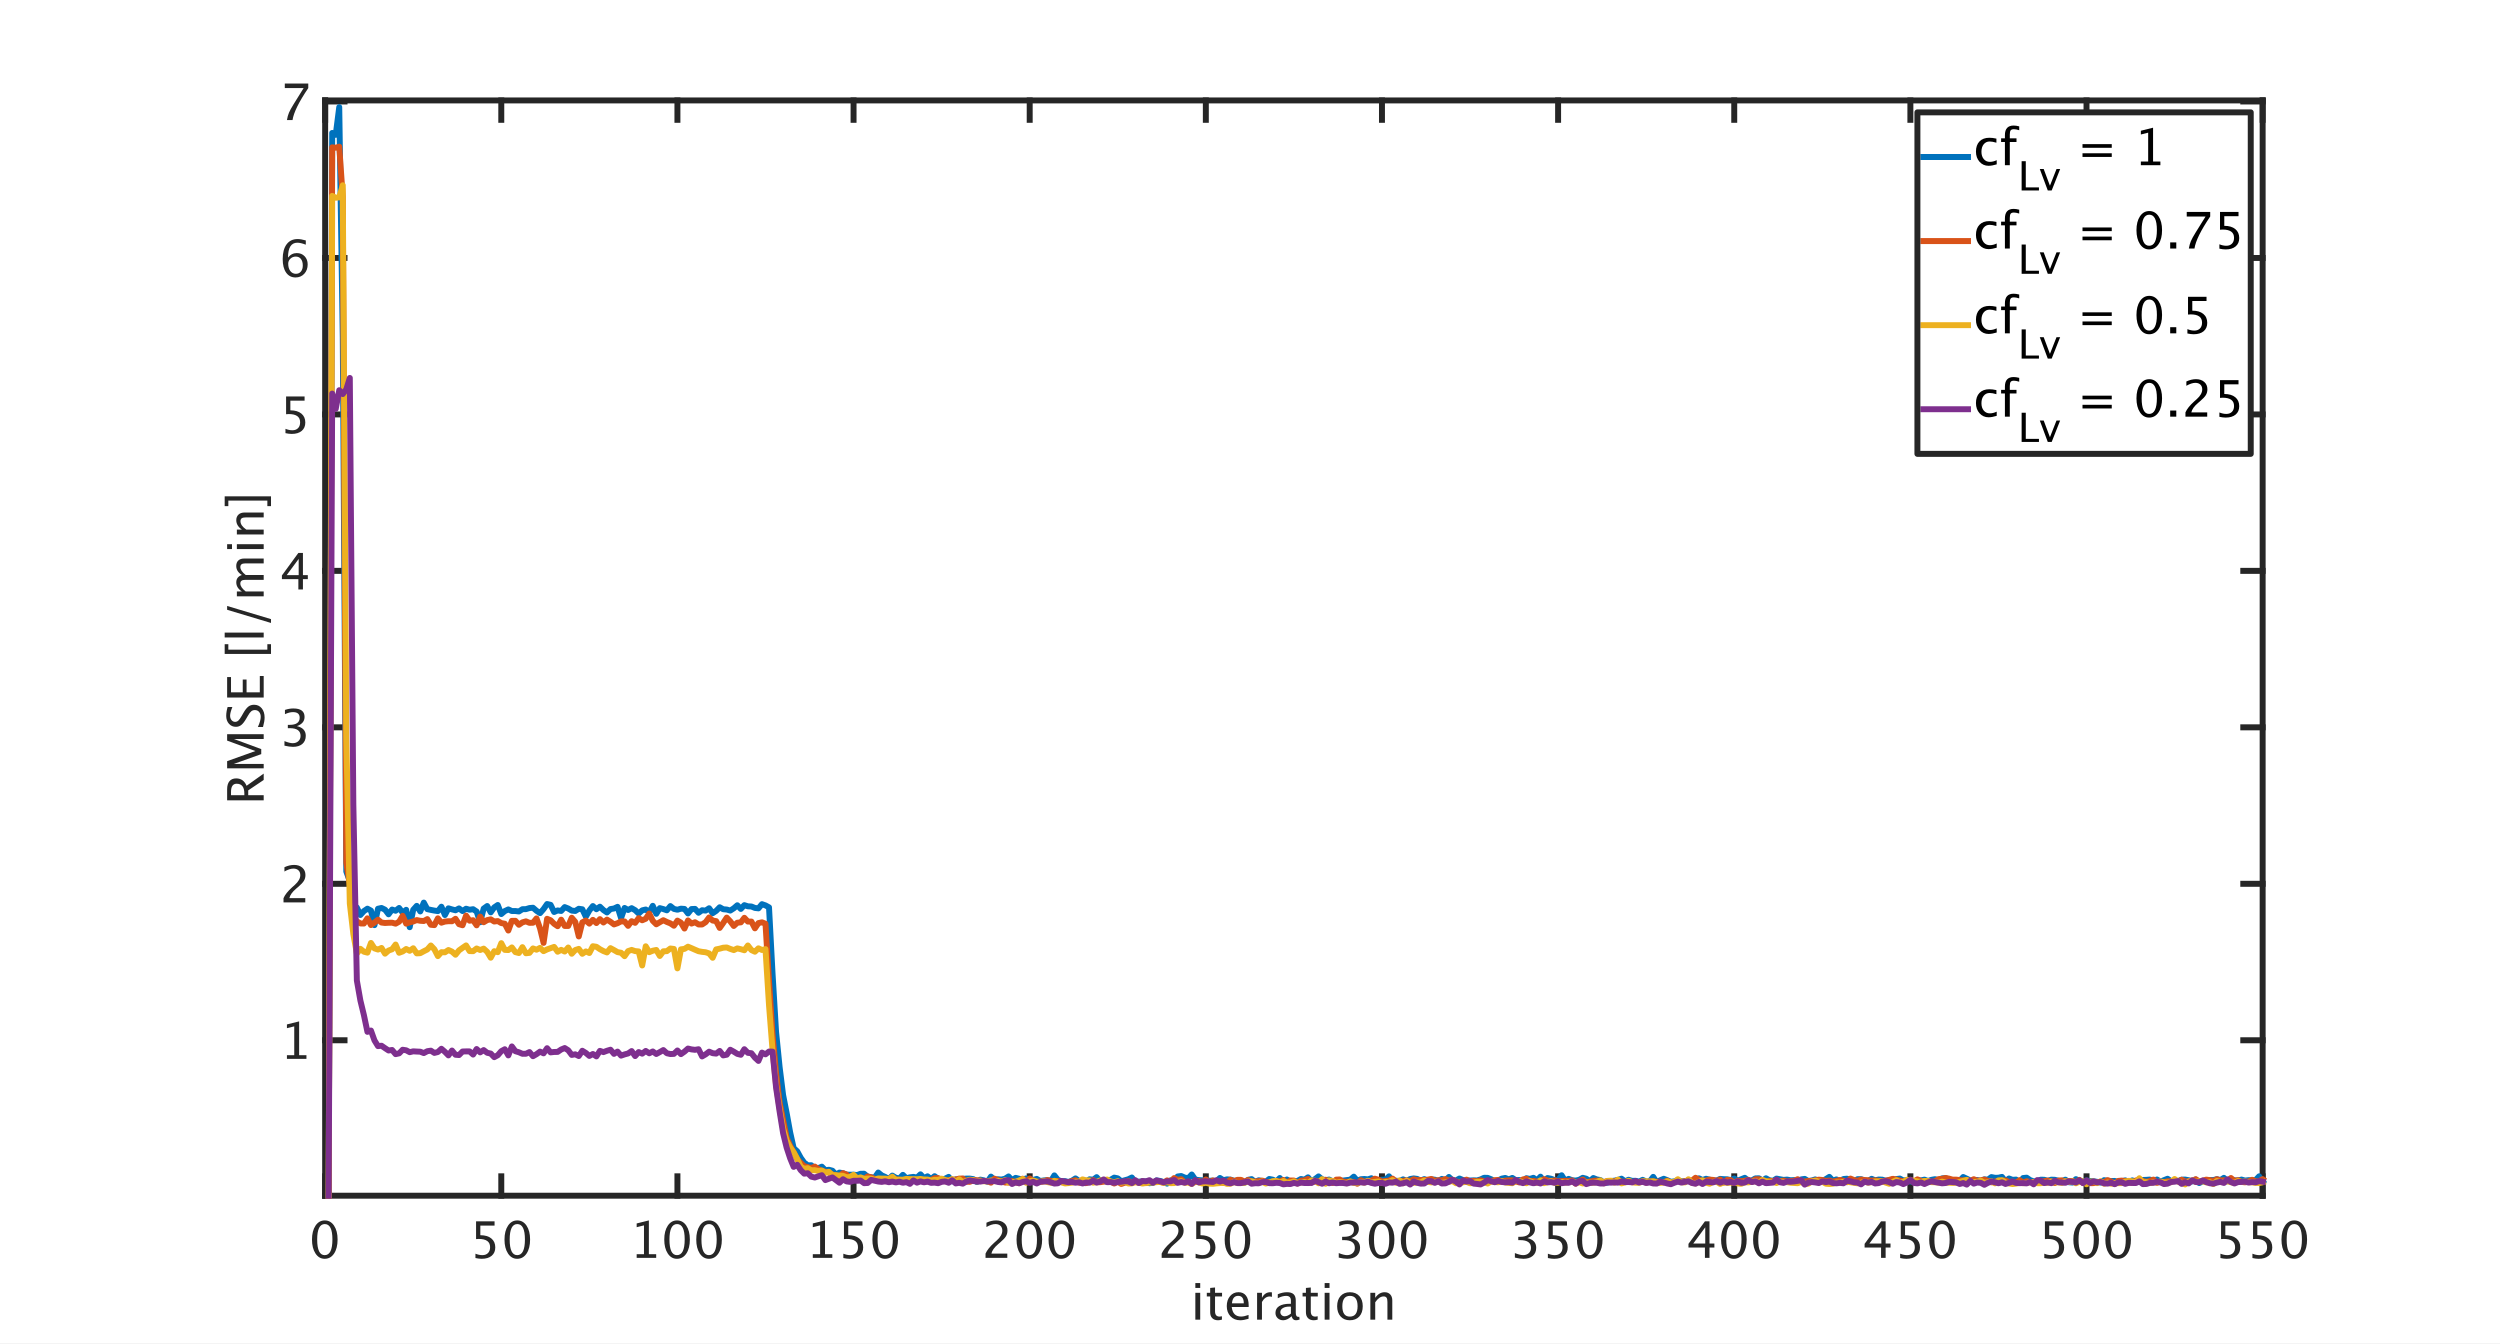 <?xml version="1.0"?>
<!DOCTYPE svg PUBLIC '-//W3C//DTD SVG 1.0//EN'
          'http://www.w3.org/TR/2001/REC-SVG-20010904/DTD/svg10.dtd'>
<svg xmlns:xlink="http://www.w3.org/1999/xlink" style="fill-opacity:1; color-rendering:auto; color-interpolation:auto; text-rendering:auto; stroke:black; stroke-linecap:square; stroke-miterlimit:10; shape-rendering:auto; stroke-opacity:1; fill:black; stroke-dasharray:none; font-weight:normal; stroke-width:1; font-family:'Dialog'; font-style:normal; stroke-linejoin:miter; font-size:12px; stroke-dashoffset:0; image-rendering:auto;" width="1680" height="903" xmlns="http://www.w3.org/2000/svg"
><rect width="100%" height="100%" fill="#333333" stroke="none"/><!--Generated by the Batik Graphics2D SVG Generator--><defs id="genericDefs"
  /><g
  ><defs id="defs1"
    ><clipPath clipPathUnits="userSpaceOnUse" id="clipPath1"
      ><path d="M0 0 L1680 0 L1680 903 L0 903 L0 0 Z"
      /></clipPath
    ></defs
    ><g style="fill:white; stroke:white;"
    ><rect x="0" y="0" width="1680" style="clip-path:url(#clipPath1); stroke:none;" height="903"
    /></g
    ><g style="fill:white; text-rendering:optimizeSpeed; color-rendering:optimizeSpeed; image-rendering:optimizeSpeed; shape-rendering:crispEdges; stroke:white; color-interpolation:sRGB;"
    ><rect x="0" width="1680" height="903" y="0" style="stroke:none;"
      /><path style="stroke:none;" d="M218.5 803.5 L1520.5 803.5 L1520.5 67.5 L218.5 67.5 Z"
    /></g
    ><g style="fill:rgb(38,38,38); text-rendering:geometricPrecision; image-rendering:optimizeQuality; color-rendering:optimizeQuality; stroke-linejoin:round; stroke:rgb(38,38,38); color-interpolation:linearRGB; stroke-width:4;"
    ><line y2="803.5" style="fill:none;" x1="218.5" x2="1520.5" y1="803.5"
      /><line y2="67.5" style="fill:none;" x1="218.5" x2="1520.5" y1="67.5"
      /><line y2="790.48" style="fill:none;" x1="218.5" x2="218.5" y1="803.5"
      /><line y2="790.48" style="fill:none;" x1="336.864" x2="336.864" y1="803.5"
      /><line y2="790.48" style="fill:none;" x1="455.227" x2="455.227" y1="803.5"
      /><line y2="790.48" style="fill:none;" x1="573.591" x2="573.591" y1="803.5"
      /><line y2="790.48" style="fill:none;" x1="691.955" x2="691.955" y1="803.5"
      /><line y2="790.48" style="fill:none;" x1="810.318" x2="810.318" y1="803.5"
      /><line y2="790.48" style="fill:none;" x1="928.682" x2="928.682" y1="803.5"
      /><line y2="790.48" style="fill:none;" x1="1047.045" x2="1047.045" y1="803.5"
      /><line y2="790.48" style="fill:none;" x1="1165.409" x2="1165.409" y1="803.5"
      /><line y2="790.48" style="fill:none;" x1="1283.773" x2="1283.773" y1="803.5"
      /><line y2="790.48" style="fill:none;" x1="1402.136" x2="1402.136" y1="803.5"
      /><line y2="790.48" style="fill:none;" x1="1520.5" x2="1520.5" y1="803.5"
      /><line y2="80.52" style="fill:none;" x1="218.5" x2="218.5" y1="67.5"
      /><line y2="80.52" style="fill:none;" x1="336.864" x2="336.864" y1="67.5"
      /><line y2="80.52" style="fill:none;" x1="455.227" x2="455.227" y1="67.5"
      /><line y2="80.52" style="fill:none;" x1="573.591" x2="573.591" y1="67.5"
      /><line y2="80.52" style="fill:none;" x1="691.955" x2="691.955" y1="67.5"
      /><line y2="80.52" style="fill:none;" x1="810.318" x2="810.318" y1="67.5"
      /><line y2="80.52" style="fill:none;" x1="928.682" x2="928.682" y1="67.5"
      /><line y2="80.52" style="fill:none;" x1="1047.045" x2="1047.045" y1="67.5"
      /><line y2="80.52" style="fill:none;" x1="1165.409" x2="1165.409" y1="67.5"
      /><line y2="80.52" style="fill:none;" x1="1283.773" x2="1283.773" y1="67.5"
      /><line y2="80.52" style="fill:none;" x1="1402.136" x2="1402.136" y1="67.5"
      /><line y2="80.52" style="fill:none;" x1="1520.5" x2="1520.5" y1="67.5"
    /></g
    ><g transform="translate(218.5,812.3)" style="font-size:34px; fill:rgb(38,38,38); text-rendering:geometricPrecision; image-rendering:optimizeQuality; color-rendering:optimizeQuality; font-family:sans-serif; stroke:rgb(38,38,38); color-interpolation:linearRGB;"
    ><path style="stroke:none;" d="M-0.342 33.614 Q-4.144 33.614 -6.493 30.037 Q-8.842 26.459 -8.842 20.698 Q-8.842 14.888 -6.476 11.352 Q-4.11 7.815 -0.242 7.815 Q3.626 7.815 5.992 11.352 Q8.357 14.888 8.357 20.648 Q8.357 26.559 5.992 30.086 Q3.626 33.614 -0.342 33.614 ZM-0.309 31.157 Q4.888 31.157 4.888 20.599 Q4.888 10.273 -0.242 10.273 Q-5.356 10.273 -5.356 20.698 Q-5.356 31.157 -0.309 31.157 Z"
    /></g
    ><g transform="translate(336.864,812.3)" style="font-size:34px; fill:rgb(38,38,38); text-rendering:geometricPrecision; image-rendering:optimizeQuality; color-rendering:optimizeQuality; font-family:sans-serif; stroke:rgb(38,38,38); color-interpolation:linearRGB;"
    ><path style="stroke:none;" d="M-17.366 33.1 L-17.366 30.178 Q-14.926 31.157 -12.718 31.157 Q-10.294 31.157 -8.908 29.73 Q-7.521 28.302 -7.521 25.795 Q-7.521 20.267 -15.142 20.267 Q-16.005 20.267 -16.951 20.383 L-16.951 8.43 L-4.517 8.43 L-4.517 11.285 L-14.079 11.285 L-14.079 17.76 Q-9.348 17.76 -6.691 19.935 Q-4.035 22.109 -4.035 25.961 Q-4.035 29.547 -6.451 31.581 Q-8.866 33.614 -13.149 33.614 Q-15.009 33.614 -17.366 33.1 ZM10.657 33.614 Q6.856 33.614 4.506 30.037 Q2.157 26.459 2.157 20.698 Q2.157 14.888 4.523 11.352 Q6.889 7.815 10.757 7.815 Q14.625 7.815 16.991 11.352 Q19.356 14.888 19.356 20.648 Q19.356 26.559 16.991 30.086 Q14.625 33.614 10.657 33.614 ZM10.69 31.157 Q15.887 31.157 15.887 20.599 Q15.887 10.273 10.757 10.273 Q5.644 10.273 5.644 20.698 Q5.644 31.157 10.69 31.157 Z"
    /></g
    ><g transform="translate(455.227,812.3)" style="font-size:34px; fill:rgb(38,38,38); text-rendering:geometricPrecision; image-rendering:optimizeQuality; color-rendering:optimizeQuality; font-family:sans-serif; stroke:rgb(38,38,38); color-interpolation:linearRGB;"
    ><path style="stroke:none;" d="M-27.387 33 L-27.387 30.543 L-22.473 30.543 L-22.473 11.152 L-27.387 12.381 L-27.387 9.857 L-19.186 7.815 L-19.186 30.543 L-14.271 30.543 L-14.271 33 ZM-0.343 33.614 Q-4.144 33.614 -6.494 30.037 Q-8.843 26.459 -8.843 20.698 Q-8.843 14.888 -6.477 11.352 Q-4.111 7.815 -0.243 7.815 Q3.625 7.815 5.991 11.352 Q8.356 14.888 8.356 20.648 Q8.356 26.559 5.991 30.086 Q3.625 33.614 -0.343 33.614 ZM-0.31 31.157 Q4.887 31.157 4.887 20.599 Q4.887 10.273 -0.243 10.273 Q-5.356 10.273 -5.356 20.698 Q-5.356 31.157 -0.31 31.157 ZM21.156 33.614 Q17.355 33.614 15.005 30.037 Q12.656 26.459 12.656 20.698 Q12.656 14.888 15.022 11.352 Q17.388 7.815 21.256 7.815 Q25.124 7.815 27.49 11.352 Q29.855 14.888 29.855 20.648 Q29.855 26.559 27.49 30.086 Q25.124 33.614 21.156 33.614 ZM21.189 31.157 Q26.386 31.157 26.386 20.599 Q26.386 10.273 21.256 10.273 Q16.143 10.273 16.143 20.698 Q16.143 31.157 21.189 31.157 Z"
    /></g
    ><g transform="translate(573.591,812.3)" style="font-size:34px; fill:rgb(38,38,38); text-rendering:geometricPrecision; image-rendering:optimizeQuality; color-rendering:optimizeQuality; font-family:sans-serif; stroke:rgb(38,38,38); color-interpolation:linearRGB;"
    ><path style="stroke:none;" d="M-27.387 33 L-27.387 30.543 L-22.473 30.543 L-22.473 11.152 L-27.387 12.381 L-27.387 9.857 L-19.186 7.815 L-19.186 30.543 L-14.271 30.543 L-14.271 33 ZM-6.867 33.1 L-6.867 30.178 Q-4.427 31.157 -2.219 31.157 Q0.205 31.157 1.591 29.73 Q2.978 28.302 2.978 25.795 Q2.978 20.267 -4.643 20.267 Q-5.506 20.267 -6.452 20.383 L-6.452 8.43 L5.982 8.43 L5.982 11.285 L-3.58 11.285 L-3.58 17.76 Q1.151 17.76 3.808 19.935 Q6.464 22.109 6.464 25.961 Q6.464 29.547 4.048 31.581 Q1.633 33.614 -2.65 33.614 Q-4.51 33.614 -6.867 33.1 ZM21.156 33.614 Q17.355 33.614 15.005 30.037 Q12.656 26.459 12.656 20.698 Q12.656 14.888 15.022 11.352 Q17.388 7.815 21.256 7.815 Q25.124 7.815 27.49 11.352 Q29.855 14.888 29.855 20.648 Q29.855 26.559 27.49 30.086 Q25.124 33.614 21.156 33.614 ZM21.189 31.157 Q26.386 31.157 26.386 20.599 Q26.386 10.273 21.256 10.273 Q16.143 10.273 16.143 20.698 Q16.143 31.157 21.189 31.157 Z"
    /></g
    ><g transform="translate(691.955,812.3)" style="font-size:34px; fill:rgb(38,38,38); text-rendering:geometricPrecision; image-rendering:optimizeQuality; color-rendering:optimizeQuality; font-family:sans-serif; stroke:rgb(38,38,38); color-interpolation:linearRGB;"
    ><path style="stroke:none;" d="M-29.678 33 L-29.678 30.128 Q-28.25 26.791 -23.9 22.856 L-22.024 21.18 Q-18.405 17.909 -18.405 14.688 Q-18.405 12.63 -19.642 11.451 Q-20.879 10.273 -23.037 10.273 Q-25.594 10.273 -29.064 12.248 L-29.064 9.359 Q-25.793 7.815 -22.572 7.815 Q-19.119 7.815 -17.027 9.675 Q-14.935 11.534 -14.935 14.605 Q-14.935 16.814 -15.99 18.523 Q-17.044 20.233 -19.916 22.674 L-21.178 23.753 Q-25.112 27.09 -25.727 30.128 L-15.052 30.128 L-15.052 33 ZM-0.343 33.614 Q-4.144 33.614 -6.494 30.037 Q-8.843 26.459 -8.843 20.698 Q-8.843 14.888 -6.477 11.352 Q-4.111 7.815 -0.243 7.815 Q3.625 7.815 5.991 11.352 Q8.356 14.888 8.356 20.648 Q8.356 26.559 5.991 30.086 Q3.625 33.614 -0.343 33.614 ZM-0.31 31.157 Q4.887 31.157 4.887 20.599 Q4.887 10.273 -0.243 10.273 Q-5.356 10.273 -5.356 20.698 Q-5.356 31.157 -0.31 31.157 ZM21.156 33.614 Q17.355 33.614 15.005 30.037 Q12.656 26.459 12.656 20.698 Q12.656 14.888 15.022 11.352 Q17.388 7.815 21.256 7.815 Q25.124 7.815 27.49 11.352 Q29.855 14.888 29.855 20.648 Q29.855 26.559 27.49 30.086 Q25.124 33.614 21.156 33.614 ZM21.189 31.157 Q26.386 31.157 26.386 20.599 Q26.386 10.273 21.256 10.273 Q16.143 10.273 16.143 20.698 Q16.143 31.157 21.189 31.157 Z"
    /></g
    ><g transform="translate(810.318,812.3)" style="font-size:34px; fill:rgb(38,38,38); text-rendering:geometricPrecision; image-rendering:optimizeQuality; color-rendering:optimizeQuality; font-family:sans-serif; stroke:rgb(38,38,38); color-interpolation:linearRGB;"
    ><path style="stroke:none;" d="M-29.678 33 L-29.678 30.128 Q-28.25 26.791 -23.9 22.856 L-22.024 21.18 Q-18.405 17.909 -18.405 14.688 Q-18.405 12.63 -19.642 11.451 Q-20.879 10.273 -23.037 10.273 Q-25.594 10.273 -29.064 12.248 L-29.064 9.359 Q-25.793 7.815 -22.572 7.815 Q-19.119 7.815 -17.027 9.675 Q-14.935 11.534 -14.935 14.605 Q-14.935 16.814 -15.99 18.523 Q-17.044 20.233 -19.916 22.674 L-21.178 23.753 Q-25.112 27.09 -25.727 30.128 L-15.052 30.128 L-15.052 33 ZM-6.867 33.1 L-6.867 30.178 Q-4.427 31.157 -2.219 31.157 Q0.205 31.157 1.591 29.73 Q2.978 28.302 2.978 25.795 Q2.978 20.267 -4.643 20.267 Q-5.506 20.267 -6.452 20.383 L-6.452 8.43 L5.982 8.43 L5.982 11.285 L-3.58 11.285 L-3.58 17.76 Q1.151 17.76 3.808 19.935 Q6.464 22.109 6.464 25.961 Q6.464 29.547 4.048 31.581 Q1.633 33.614 -2.65 33.614 Q-4.51 33.614 -6.867 33.1 ZM21.156 33.614 Q17.355 33.614 15.005 30.037 Q12.656 26.459 12.656 20.698 Q12.656 14.888 15.022 11.352 Q17.388 7.815 21.256 7.815 Q25.124 7.815 27.49 11.352 Q29.855 14.888 29.855 20.648 Q29.855 26.559 27.49 30.086 Q25.124 33.614 21.156 33.614 ZM21.189 31.157 Q26.386 31.157 26.386 20.599 Q26.386 10.273 21.256 10.273 Q16.143 10.273 16.143 20.698 Q16.143 31.157 21.189 31.157 Z"
    /></g
    ><g transform="translate(928.682,812.3)" style="font-size:34px; fill:rgb(38,38,38); text-rendering:geometricPrecision; image-rendering:optimizeQuality; color-rendering:optimizeQuality; font-family:sans-serif; stroke:rgb(38,38,38); color-interpolation:linearRGB;"
    ><path style="stroke:none;" d="M-29.047 32.817 L-29.047 29.763 Q-25.527 31.157 -23.502 31.157 Q-21.161 31.157 -19.692 29.788 Q-18.223 28.418 -18.223 26.243 Q-18.223 21.064 -25.477 21.064 L-26.773 21.064 L-26.773 18.855 L-25.627 18.839 Q-18.82 18.839 -18.82 14.041 Q-18.82 10.273 -23.303 10.273 Q-25.76 10.273 -28.715 11.65 L-28.715 8.795 Q-25.81 7.815 -23.07 7.815 Q-15.533 7.815 -15.533 13.51 Q-15.533 17.843 -20.663 19.686 Q-14.72 21.064 -14.72 26.193 Q-14.72 29.663 -17.011 31.639 Q-19.302 33.614 -23.303 33.614 Q-25.577 33.614 -29.047 32.817 ZM-0.343 33.614 Q-4.144 33.614 -6.494 30.037 Q-8.843 26.459 -8.843 20.698 Q-8.843 14.888 -6.477 11.352 Q-4.111 7.815 -0.243 7.815 Q3.625 7.815 5.991 11.352 Q8.356 14.888 8.356 20.648 Q8.356 26.559 5.991 30.086 Q3.625 33.614 -0.343 33.614 ZM-0.31 31.157 Q4.887 31.157 4.887 20.599 Q4.887 10.273 -0.243 10.273 Q-5.356 10.273 -5.356 20.698 Q-5.356 31.157 -0.31 31.157 ZM21.156 33.614 Q17.355 33.614 15.005 30.037 Q12.656 26.459 12.656 20.698 Q12.656 14.888 15.022 11.352 Q17.388 7.815 21.256 7.815 Q25.124 7.815 27.49 11.352 Q29.855 14.888 29.855 20.648 Q29.855 26.559 27.49 30.086 Q25.124 33.614 21.156 33.614 ZM21.189 31.157 Q26.386 31.157 26.386 20.599 Q26.386 10.273 21.256 10.273 Q16.143 10.273 16.143 20.698 Q16.143 31.157 21.189 31.157 Z"
    /></g
    ><g transform="translate(1047.045,812.3)" style="font-size:34px; fill:rgb(38,38,38); text-rendering:geometricPrecision; image-rendering:optimizeQuality; color-rendering:optimizeQuality; font-family:sans-serif; stroke:rgb(38,38,38); color-interpolation:linearRGB;"
    ><path style="stroke:none;" d="M-29.047 32.817 L-29.047 29.763 Q-25.527 31.157 -23.502 31.157 Q-21.161 31.157 -19.692 29.788 Q-18.223 28.418 -18.223 26.243 Q-18.223 21.064 -25.477 21.064 L-26.773 21.064 L-26.773 18.855 L-25.627 18.839 Q-18.82 18.839 -18.82 14.041 Q-18.82 10.273 -23.303 10.273 Q-25.76 10.273 -28.715 11.65 L-28.715 8.795 Q-25.81 7.815 -23.07 7.815 Q-15.533 7.815 -15.533 13.51 Q-15.533 17.843 -20.663 19.686 Q-14.72 21.064 -14.72 26.193 Q-14.72 29.663 -17.011 31.639 Q-19.302 33.614 -23.303 33.614 Q-25.577 33.614 -29.047 32.817 ZM-6.867 33.1 L-6.867 30.178 Q-4.427 31.157 -2.219 31.157 Q0.205 31.157 1.591 29.73 Q2.978 28.302 2.978 25.795 Q2.978 20.267 -4.643 20.267 Q-5.506 20.267 -6.452 20.383 L-6.452 8.43 L5.982 8.43 L5.982 11.285 L-3.58 11.285 L-3.58 17.76 Q1.151 17.76 3.808 19.935 Q6.464 22.109 6.464 25.961 Q6.464 29.547 4.048 31.581 Q1.633 33.614 -2.65 33.614 Q-4.51 33.614 -6.867 33.1 ZM21.156 33.614 Q17.355 33.614 15.005 30.037 Q12.656 26.459 12.656 20.698 Q12.656 14.888 15.022 11.352 Q17.388 7.815 21.256 7.815 Q25.124 7.815 27.49 11.352 Q29.855 14.888 29.855 20.648 Q29.855 26.559 27.49 30.086 Q25.124 33.614 21.156 33.614 ZM21.189 31.157 Q26.386 31.157 26.386 20.599 Q26.386 10.273 21.256 10.273 Q16.143 10.273 16.143 20.698 Q16.143 31.157 21.189 31.157 Z"
    /></g
    ><g transform="translate(1165.409,812.3)" style="font-size:34px; fill:rgb(38,38,38); text-rendering:geometricPrecision; image-rendering:optimizeQuality; color-rendering:optimizeQuality; font-family:sans-serif; stroke:rgb(38,38,38); color-interpolation:linearRGB;"
    ><path style="stroke:none;" d="M-19.7 33 L-19.7 26.044 L-30.757 26.044 L-30.757 23.57 L-19.7 8.43 L-16.629 8.43 L-16.629 23.371 L-13.342 23.371 L-13.342 26.044 L-16.629 26.044 L-16.629 33 ZM-27.553 23.371 L-19.484 23.371 L-19.484 12.447 ZM-0.343 33.614 Q-4.144 33.614 -6.494 30.037 Q-8.843 26.459 -8.843 20.698 Q-8.843 14.888 -6.477 11.352 Q-4.111 7.815 -0.243 7.815 Q3.625 7.815 5.991 11.352 Q8.356 14.888 8.356 20.648 Q8.356 26.559 5.991 30.086 Q3.625 33.614 -0.343 33.614 ZM-0.31 31.157 Q4.887 31.157 4.887 20.599 Q4.887 10.273 -0.243 10.273 Q-5.356 10.273 -5.356 20.698 Q-5.356 31.157 -0.31 31.157 ZM21.156 33.614 Q17.355 33.614 15.005 30.037 Q12.656 26.459 12.656 20.698 Q12.656 14.888 15.022 11.352 Q17.388 7.815 21.256 7.815 Q25.124 7.815 27.49 11.352 Q29.855 14.888 29.855 20.648 Q29.855 26.559 27.49 30.086 Q25.124 33.614 21.156 33.614 ZM21.189 31.157 Q26.386 31.157 26.386 20.599 Q26.386 10.273 21.256 10.273 Q16.143 10.273 16.143 20.698 Q16.143 31.157 21.189 31.157 Z"
    /></g
    ><g transform="translate(1283.773,812.3)" style="font-size:34px; fill:rgb(38,38,38); text-rendering:geometricPrecision; image-rendering:optimizeQuality; color-rendering:optimizeQuality; font-family:sans-serif; stroke:rgb(38,38,38); color-interpolation:linearRGB;"
    ><path style="stroke:none;" d="M-19.7 33 L-19.7 26.044 L-30.757 26.044 L-30.757 23.57 L-19.7 8.43 L-16.629 8.43 L-16.629 23.371 L-13.342 23.371 L-13.342 26.044 L-16.629 26.044 L-16.629 33 ZM-27.553 23.371 L-19.484 23.371 L-19.484 12.447 ZM-6.867 33.1 L-6.867 30.178 Q-4.427 31.157 -2.219 31.157 Q0.205 31.157 1.591 29.73 Q2.978 28.302 2.978 25.795 Q2.978 20.267 -4.643 20.267 Q-5.506 20.267 -6.452 20.383 L-6.452 8.43 L5.982 8.43 L5.982 11.285 L-3.58 11.285 L-3.58 17.76 Q1.151 17.76 3.808 19.935 Q6.464 22.109 6.464 25.961 Q6.464 29.547 4.048 31.581 Q1.633 33.614 -2.65 33.614 Q-4.51 33.614 -6.867 33.1 ZM21.156 33.614 Q17.355 33.614 15.005 30.037 Q12.656 26.459 12.656 20.698 Q12.656 14.888 15.022 11.352 Q17.388 7.815 21.256 7.815 Q25.124 7.815 27.49 11.352 Q29.855 14.888 29.855 20.648 Q29.855 26.559 27.49 30.086 Q25.124 33.614 21.156 33.614 ZM21.189 31.157 Q26.386 31.157 26.386 20.599 Q26.386 10.273 21.256 10.273 Q16.143 10.273 16.143 20.698 Q16.143 31.157 21.189 31.157 Z"
    /></g
    ><g transform="translate(1402.136,812.3)" style="font-size:34px; fill:rgb(38,38,38); text-rendering:geometricPrecision; image-rendering:optimizeQuality; color-rendering:optimizeQuality; font-family:sans-serif; stroke:rgb(38,38,38); color-interpolation:linearRGB;"
    ><path style="stroke:none;" d="M-28.366 33.1 L-28.366 30.178 Q-25.926 31.157 -23.718 31.157 Q-21.294 31.157 -19.908 29.73 Q-18.521 28.302 -18.521 25.795 Q-18.521 20.267 -26.142 20.267 Q-27.005 20.267 -27.951 20.383 L-27.951 8.43 L-15.517 8.43 L-15.517 11.285 L-25.079 11.285 L-25.079 17.76 Q-20.348 17.76 -17.691 19.935 Q-15.035 22.109 -15.035 25.961 Q-15.035 29.547 -17.451 31.581 Q-19.866 33.614 -24.149 33.614 Q-26.009 33.614 -28.366 33.1 ZM-0.343 33.614 Q-4.144 33.614 -6.494 30.037 Q-8.843 26.459 -8.843 20.698 Q-8.843 14.888 -6.477 11.352 Q-4.111 7.815 -0.243 7.815 Q3.625 7.815 5.991 11.352 Q8.356 14.888 8.356 20.648 Q8.356 26.559 5.991 30.086 Q3.625 33.614 -0.343 33.614 ZM-0.31 31.157 Q4.887 31.157 4.887 20.599 Q4.887 10.273 -0.243 10.273 Q-5.356 10.273 -5.356 20.698 Q-5.356 31.157 -0.31 31.157 ZM21.156 33.614 Q17.355 33.614 15.005 30.037 Q12.656 26.459 12.656 20.698 Q12.656 14.888 15.022 11.352 Q17.388 7.815 21.256 7.815 Q25.124 7.815 27.49 11.352 Q29.855 14.888 29.855 20.648 Q29.855 26.559 27.49 30.086 Q25.124 33.614 21.156 33.614 ZM21.189 31.157 Q26.386 31.157 26.386 20.599 Q26.386 10.273 21.256 10.273 Q16.143 10.273 16.143 20.698 Q16.143 31.157 21.189 31.157 Z"
    /></g
    ><g transform="translate(1520.5,812.3)" style="font-size:34px; fill:rgb(38,38,38); text-rendering:geometricPrecision; image-rendering:optimizeQuality; color-rendering:optimizeQuality; font-family:sans-serif; stroke:rgb(38,38,38); color-interpolation:linearRGB;"
    ><path style="stroke:none;" d="M-28.366 33.1 L-28.366 30.178 Q-25.926 31.157 -23.718 31.157 Q-21.294 31.157 -19.908 29.73 Q-18.521 28.302 -18.521 25.795 Q-18.521 20.267 -26.142 20.267 Q-27.005 20.267 -27.951 20.383 L-27.951 8.43 L-15.517 8.43 L-15.517 11.285 L-25.079 11.285 L-25.079 17.76 Q-20.348 17.76 -17.691 19.935 Q-15.035 22.109 -15.035 25.961 Q-15.035 29.547 -17.451 31.581 Q-19.866 33.614 -24.149 33.614 Q-26.009 33.614 -28.366 33.1 ZM-6.867 33.1 L-6.867 30.178 Q-4.427 31.157 -2.219 31.157 Q0.205 31.157 1.591 29.73 Q2.978 28.302 2.978 25.795 Q2.978 20.267 -4.643 20.267 Q-5.506 20.267 -6.452 20.383 L-6.452 8.43 L5.982 8.43 L5.982 11.285 L-3.58 11.285 L-3.58 17.76 Q1.151 17.76 3.808 19.935 Q6.464 22.109 6.464 25.961 Q6.464 29.547 4.048 31.581 Q1.633 33.614 -2.65 33.614 Q-4.51 33.614 -6.867 33.1 ZM21.156 33.614 Q17.355 33.614 15.005 30.037 Q12.656 26.459 12.656 20.698 Q12.656 14.888 15.022 11.352 Q17.388 7.815 21.256 7.815 Q25.124 7.815 27.49 11.352 Q29.855 14.888 29.855 20.648 Q29.855 26.559 27.49 30.086 Q25.124 33.614 21.156 33.614 ZM21.189 31.157 Q26.386 31.157 26.386 20.599 Q26.386 10.273 21.256 10.273 Q16.143 10.273 16.143 20.698 Q16.143 31.157 21.189 31.157 Z"
    /></g
    ><g transform="translate(869.501,853.8)" style="font-size:34px; fill:rgb(38,38,38); text-rendering:geometricPrecision; image-rendering:optimizeQuality; color-rendering:optimizeQuality; font-family:sans-serif; stroke:rgb(38,38,38); color-interpolation:linearRGB;"
    ><path style="stroke:none;" d="M-66.23 33 L-66.23 14.971 L-62.959 14.971 L-62.959 33 ZM-66.23 11.7 L-66.23 8.43 L-62.959 8.43 L-62.959 11.7 ZM-50.989 33.415 Q-53.48 33.415 -54.874 31.987 Q-56.269 30.56 -56.269 28.02 L-56.269 17.428 L-58.526 17.428 L-58.526 14.971 L-56.269 14.971 L-56.269 11.7 L-52.998 11.385 L-52.998 14.971 L-48.283 14.971 L-48.283 17.428 L-52.998 17.428 L-52.998 27.422 Q-52.998 30.958 -49.943 30.958 Q-49.296 30.958 -48.366 30.742 L-48.366 33 Q-49.877 33.415 -50.989 33.415 ZM-30.47 32.419 Q-33.757 33.415 -36.098 33.415 Q-40.082 33.415 -42.597 30.767 Q-45.112 28.119 -45.112 23.902 Q-45.112 19.802 -42.896 17.179 Q-40.68 14.556 -37.227 14.556 Q-33.956 14.556 -32.171 16.88 Q-30.387 19.204 -30.387 23.487 L-30.403 24.5 L-41.775 24.5 Q-41.062 30.925 -35.483 30.925 Q-33.441 30.925 -30.47 29.829 ZM-41.626 22.043 L-33.674 22.043 Q-33.674 17.013 -37.426 17.013 Q-41.194 17.013 -41.626 22.043 ZM-24.742 33 L-24.742 14.971 L-21.472 14.971 L-21.472 18.357 Q-19.529 14.572 -15.827 14.572 Q-15.329 14.572 -14.781 14.655 L-14.781 17.71 Q-15.628 17.428 -16.275 17.428 Q-19.38 17.428 -21.472 21.113 L-21.472 33 ZM-1.533 30.709 Q-4.472 33.415 -7.194 33.415 Q-9.435 33.415 -10.913 32.012 Q-12.391 30.609 -12.391 28.468 Q-12.391 25.513 -9.909 23.927 Q-7.427 22.342 -2.795 22.342 L-2.015 22.342 L-2.015 20.167 Q-2.015 17.029 -5.235 17.029 Q-7.825 17.029 -10.83 18.623 L-10.83 15.917 Q-7.526 14.572 -4.638 14.572 Q-1.616 14.572 -0.18 15.934 Q1.256 17.295 1.256 20.167 L1.256 28.335 Q1.256 31.141 2.982 31.141 Q3.198 31.141 3.613 31.074 L3.846 32.884 Q2.733 33.415 1.389 33.415 Q-0.902 33.415 -1.533 30.709 ZM-2.015 28.933 L-2.015 24.268 L-3.11 24.234 Q-5.8 24.234 -7.46 25.255 Q-9.12 26.276 -9.12 27.936 Q-9.12 29.115 -8.29 29.929 Q-7.46 30.742 -6.265 30.742 Q-4.223 30.742 -2.015 28.933 ZM13.358 33.415 Q10.868 33.415 9.474 31.987 Q8.079 30.56 8.079 28.02 L8.079 17.428 L5.821 17.428 L5.821 14.971 L8.079 14.971 L8.079 11.7 L11.35 11.385 L11.35 14.971 L16.064 14.971 L16.064 17.428 L11.35 17.428 L11.35 27.422 Q11.35 30.958 14.404 30.958 Q15.052 30.958 15.981 30.742 L15.981 33 Q14.471 33.415 13.358 33.415 ZM20.663 33 L20.663 14.971 L23.934 14.971 L23.934 33 ZM20.663 11.7 L20.663 8.43 L23.934 8.43 L23.934 11.7 ZM37.547 33.415 Q33.679 33.415 31.371 30.85 Q29.064 28.285 29.064 23.985 Q29.064 19.636 31.379 17.104 Q33.695 14.572 37.663 14.572 Q41.631 14.572 43.947 17.104 Q46.263 19.636 46.263 23.952 Q46.263 28.368 43.938 30.892 Q41.614 33.415 37.547 33.415 ZM37.597 30.958 Q42.793 30.958 42.793 23.952 Q42.793 17.029 37.663 17.029 Q32.55 17.029 32.55 23.985 Q32.55 30.958 37.597 30.958 ZM51.376 33 L51.376 14.971 L54.647 14.971 L54.647 18.357 Q57.236 14.572 60.988 14.572 Q63.329 14.572 64.724 16.058 Q66.118 17.544 66.118 20.051 L66.118 33 L62.848 33 L62.848 21.113 Q62.848 19.105 62.258 18.25 Q61.669 17.395 60.308 17.395 Q57.303 17.395 54.647 21.329 L54.647 33 Z"
    /></g
    ><g style="fill:rgb(38,38,38); text-rendering:geometricPrecision; image-rendering:optimizeQuality; color-rendering:optimizeQuality; stroke-linejoin:round; stroke:rgb(38,38,38); color-interpolation:linearRGB; stroke-width:4;"
    ><line y2="67.5" style="fill:none;" x1="218.5" x2="218.5" y1="803.5"
      /><line y2="67.5" style="fill:none;" x1="1520.5" x2="1520.5" y1="803.5"
      /><line y2="699.056" style="fill:none;" x1="218.5" x2="231.52" y1="699.056"
      /><line y2="593.913" style="fill:none;" x1="218.5" x2="231.52" y1="593.913"
      /><line y2="488.77" style="fill:none;" x1="218.5" x2="231.52" y1="488.77"
      /><line y2="383.627" style="fill:none;" x1="218.5" x2="231.52" y1="383.627"
      /><line y2="278.484" style="fill:none;" x1="218.5" x2="231.52" y1="278.484"
      /><line y2="173.341" style="fill:none;" x1="218.5" x2="231.52" y1="173.341"
      /><line y2="68.198" style="fill:none;" x1="218.5" x2="231.52" y1="68.198"
      /><line y2="699.056" style="fill:none;" x1="1520.5" x2="1507.48" y1="699.056"
      /><line y2="593.913" style="fill:none;" x1="1520.5" x2="1507.48" y1="593.913"
      /><line y2="488.77" style="fill:none;" x1="1520.5" x2="1507.48" y1="488.77"
      /><line y2="383.627" style="fill:none;" x1="1520.5" x2="1507.48" y1="383.627"
      /><line y2="278.484" style="fill:none;" x1="1520.5" x2="1507.48" y1="278.484"
      /><line y2="173.341" style="fill:none;" x1="1520.5" x2="1507.48" y1="173.341"
      /><line y2="68.198" style="fill:none;" x1="1520.5" x2="1507.48" y1="68.198"
    /></g
    ><g transform="translate(209.7,699.056)" style="font-size:34px; fill:rgb(38,38,38); text-rendering:geometricPrecision; image-rendering:optimizeQuality; color-rendering:optimizeQuality; font-family:sans-serif; stroke:rgb(38,38,38); color-interpolation:linearRGB;"
    ><path style="stroke:none;" d="M-16.887 12.5 L-16.887 10.043 L-11.973 10.043 L-11.973 -9.348 L-16.887 -8.119 L-16.887 -10.643 L-8.685 -12.685 L-8.685 10.043 L-3.772 10.043 L-3.772 12.5 Z"
    /></g
    ><g transform="translate(209.7,593.913)" style="font-size:34px; fill:rgb(38,38,38); text-rendering:geometricPrecision; image-rendering:optimizeQuality; color-rendering:optimizeQuality; font-family:sans-serif; stroke:rgb(38,38,38); color-interpolation:linearRGB;"
    ><path style="stroke:none;" d="M-19.178 12.5 L-19.178 9.628 Q-17.75 6.291 -13.4 2.356 L-11.524 0.68 Q-7.905 -2.591 -7.905 -5.811 Q-7.905 -7.87 -9.142 -9.049 Q-10.379 -10.227 -12.537 -10.227 Q-15.094 -10.227 -18.564 -8.252 L-18.564 -11.141 Q-15.293 -12.685 -12.072 -12.685 Q-8.619 -12.685 -6.527 -10.825 Q-4.436 -8.966 -4.436 -5.894 Q-4.436 -3.687 -5.49 -1.977 Q-6.544 -0.267 -9.416 2.174 L-10.678 3.253 Q-14.612 6.59 -15.227 9.628 L-4.552 9.628 L-4.552 12.5 Z"
    /></g
    ><g transform="translate(209.7,488.77)" style="font-size:34px; fill:rgb(38,38,38); text-rendering:geometricPrecision; image-rendering:optimizeQuality; color-rendering:optimizeQuality; font-family:sans-serif; stroke:rgb(38,38,38); color-interpolation:linearRGB;"
    ><path style="stroke:none;" d="M-18.547 12.317 L-18.547 9.263 Q-15.027 10.657 -13.002 10.657 Q-10.661 10.657 -9.192 9.288 Q-7.723 7.918 -7.723 5.743 Q-7.723 0.564 -14.977 0.564 L-16.273 0.564 L-16.273 -1.645 L-15.127 -1.661 Q-8.32 -1.661 -8.32 -6.459 Q-8.32 -10.227 -12.803 -10.227 Q-15.26 -10.227 -18.215 -8.85 L-18.215 -11.705 Q-15.31 -12.685 -12.57 -12.685 Q-5.033 -12.685 -5.033 -6.99 Q-5.033 -2.657 -10.163 -0.815 Q-4.22 0.564 -4.22 5.693 Q-4.22 9.163 -6.511 11.139 Q-8.802 13.114 -12.803 13.114 Q-15.077 13.114 -18.547 12.317 Z"
    /></g
    ><g transform="translate(209.7,383.627)" style="font-size:34px; fill:rgb(38,38,38); text-rendering:geometricPrecision; image-rendering:optimizeQuality; color-rendering:optimizeQuality; font-family:sans-serif; stroke:rgb(38,38,38); color-interpolation:linearRGB;"
    ><path style="stroke:none;" d="M-9.2 12.5 L-9.2 5.544 L-20.257 5.544 L-20.257 3.07 L-9.2 -12.07 L-6.129 -12.07 L-6.129 2.871 L-2.842 2.871 L-2.842 5.544 L-6.129 5.544 L-6.129 12.5 ZM-17.053 2.871 L-8.984 2.871 L-8.984 -8.053 Z"
    /></g
    ><g transform="translate(209.7,278.484)" style="font-size:34px; fill:rgb(38,38,38); text-rendering:geometricPrecision; image-rendering:optimizeQuality; color-rendering:optimizeQuality; font-family:sans-serif; stroke:rgb(38,38,38); color-interpolation:linearRGB;"
    ><path style="stroke:none;" d="M-17.866 12.6 L-17.866 9.678 Q-15.426 10.657 -13.218 10.657 Q-10.794 10.657 -9.408 9.229 Q-8.021 7.802 -8.021 5.295 Q-8.021 -0.233 -15.642 -0.233 Q-16.505 -0.233 -17.451 -0.117 L-17.451 -12.07 L-5.017 -12.07 L-5.017 -9.215 L-14.579 -9.215 L-14.579 -2.74 Q-9.848 -2.74 -7.191 -0.565 Q-4.535 1.609 -4.535 5.461 Q-4.535 9.047 -6.951 11.081 Q-9.366 13.114 -13.649 13.114 Q-15.509 13.114 -17.866 12.6 Z"
    /></g
    ><g transform="translate(209.7,173.341)" style="font-size:34px; fill:rgb(38,38,38); text-rendering:geometricPrecision; image-rendering:optimizeQuality; color-rendering:optimizeQuality; font-family:sans-serif; stroke:rgb(38,38,38); color-interpolation:linearRGB;"
    ><path style="stroke:none;" d="M-16.156 -0.233 Q-13.815 -3.272 -10.263 -3.272 Q-7.042 -3.272 -4.992 -1.138 Q-2.941 0.995 -2.941 4.332 Q-2.941 8.167 -5.241 10.641 Q-7.54 13.114 -11.076 13.114 Q-15.144 13.114 -17.435 9.844 Q-19.726 6.573 -19.726 0.763 Q-19.726 -5.629 -17.094 -9.165 Q-14.463 -12.701 -9.682 -12.701 Q-7.49 -12.701 -4.203 -11.771 L-4.203 -8.916 Q-7.673 -10.244 -9.881 -10.244 Q-16.156 -10.244 -16.156 -0.233 ZM-6.229 5.062 Q-6.229 2.273 -7.482 0.68 Q-8.735 -0.914 -10.96 -0.914 Q-13.035 -0.914 -14.529 0.48 Q-16.023 1.875 -16.023 3.834 Q-16.023 6.922 -14.604 8.79 Q-13.185 10.657 -10.844 10.657 Q-8.735 10.657 -7.482 9.138 Q-6.229 7.619 -6.229 5.062 Z"
    /></g
    ><g transform="translate(209.7,68.198)" style="font-size:34px; fill:rgb(38,38,38); text-rendering:geometricPrecision; image-rendering:optimizeQuality; color-rendering:optimizeQuality; font-family:sans-serif; stroke:rgb(38,38,38); color-interpolation:linearRGB;"
    ><path style="stroke:none;" d="M-16.887 12.5 Q-16.405 9.628 -15.517 7.536 Q-14.629 5.444 -12.371 1.792 L-5.664 -8.999 L-18.314 -8.999 L-18.314 -12.07 L-2.543 -12.07 L-2.543 -8.999 Q-11.989 4.93 -13.118 12.5 Z"
    /></g
    ><g transform="translate(185.2,435.5) rotate(-90)" style="font-size:34px; fill:rgb(38,38,38); text-rendering:geometricPrecision; image-rendering:optimizeQuality; color-rendering:optimizeQuality; font-family:sans-serif; stroke:rgb(38,38,38); color-interpolation:linearRGB;"
    ><path style="stroke:none;" d="M-102.329 -8 L-102.329 -32.57 L-94.892 -32.57 Q-91.356 -32.57 -89.471 -31.01 Q-87.587 -29.449 -87.587 -26.477 Q-87.587 -21.564 -92.551 -19.505 L-84.35 -8 L-88.633 -8 L-95.622 -18.393 L-98.876 -18.393 L-98.876 -8 ZM-98.876 -20.999 L-97.747 -20.999 Q-91.173 -20.999 -91.173 -26.162 Q-91.173 -29.964 -96.685 -29.964 L-98.876 -29.964 ZM-80.83 -8 L-80.83 -32.57 L-75.999 -32.57 L-69.192 -13.562 L-62.187 -32.57 L-57.87 -32.57 L-57.87 -8 L-61.124 -8 L-61.124 -27.988 L-67.897 -9.644 L-71.268 -9.644 L-77.842 -28.038 L-77.842 -8 ZM-46.73 -7.386 Q-49.204 -7.386 -53.056 -8.465 L-53.056 -11.918 Q-48.905 -9.992 -46.232 -9.992 Q-44.174 -9.992 -42.92 -11.071 Q-41.667 -12.15 -41.667 -13.91 Q-41.667 -15.354 -42.489 -16.367 Q-43.31 -17.38 -45.519 -18.625 L-47.212 -19.605 Q-50.35 -21.398 -51.636 -22.983 Q-52.923 -24.568 -52.923 -26.677 Q-52.923 -29.516 -50.864 -31.35 Q-48.806 -33.185 -45.618 -33.185 Q-42.779 -33.185 -39.625 -32.238 L-39.625 -29.051 Q-43.51 -30.578 -45.419 -30.578 Q-47.228 -30.578 -48.407 -29.615 Q-49.586 -28.652 -49.586 -27.191 Q-49.586 -25.963 -48.723 -25.017 Q-47.859 -24.07 -45.568 -22.759 L-43.809 -21.763 Q-40.621 -19.953 -39.359 -18.343 Q-38.098 -16.732 -38.098 -14.475 Q-38.098 -11.271 -40.463 -9.328 Q-42.829 -7.386 -46.73 -7.386 ZM-33.233 -8 L-33.233 -32.57 L-19.504 -32.57 L-19.504 -29.964 L-29.747 -29.964 L-29.747 -22.078 L-21.164 -22.078 L-21.164 -19.505 L-29.747 -19.505 L-29.747 -10.606 L-18.79 -10.606 L-18.79 -8 ZM-3.948 -3.086 L-3.948 -34.214 L2.609 -34.214 L2.609 -31.757 L-1.076 -31.757 L-1.076 -5.543 L2.609 -5.543 L2.609 -3.086 ZM7.108 -8 L7.108 -34.214 L10.379 -34.214 L10.379 -8 ZM16.87 -3.086 L25.719 -32.57 L28.292 -32.57 L19.443 -3.086 ZM34.767 -8 L34.767 -26.029 L38.037 -26.029 L38.037 -22.643 Q40.428 -26.428 44.18 -26.428 Q47.799 -26.428 49.11 -22.643 Q51.435 -26.444 55.153 -26.444 Q57.544 -26.444 58.855 -25.041 Q60.167 -23.639 60.167 -21.115 L60.167 -8 L56.88 -8 L56.88 -20.601 Q56.88 -23.689 54.44 -23.689 Q51.899 -23.689 49.11 -20.086 L49.11 -8 L45.823 -8 L45.823 -20.601 Q45.823 -23.705 43.333 -23.705 Q40.859 -23.705 38.037 -20.086 L38.037 -8 ZM66.509 -8 L66.509 -26.029 L69.779 -26.029 L69.779 -8 ZM66.509 -29.3 L66.509 -32.57 L69.779 -32.57 L69.779 -29.3 ZM76.337 -8 L76.337 -26.029 L79.607 -26.029 L79.607 -22.643 Q82.197 -26.428 85.949 -26.428 Q88.29 -26.428 89.685 -24.942 Q91.079 -23.456 91.079 -20.949 L91.079 -8 L87.809 -8 L87.809 -19.887 Q87.809 -21.895 87.219 -22.75 Q86.63 -23.605 85.269 -23.605 Q82.264 -23.605 79.607 -19.671 L79.607 -8 ZM101.953 -3.086 L101.953 -34.214 L95.395 -34.214 L95.395 -31.757 L99.081 -31.757 L99.081 -5.543 L95.395 -5.543 L95.395 -3.086 Z"
    /></g
    ><g style="stroke-linecap:butt; fill:rgb(0,114,189); text-rendering:geometricPrecision; image-rendering:optimizeQuality; color-rendering:optimizeQuality; stroke-linejoin:round; stroke:rgb(0,114,189); color-interpolation:linearRGB; stroke-width:4;"
    ><path d="M220.869 803.588 L223.234 89.354 L225.602 90.599 L227.969 72.02 L230.336 226.71 L232.704 585.664 L235.071 592.075 L237.438 608.389 L239.805 609.848 L242.173 614.868 L244.54 612.25 L246.907 610.632 L249.275 611.902 L251.642 621.69 L254.009 610.68 L256.376 610.152 L258.744 611.306 L261.111 614.401 L263.478 611.225 L265.846 612.025 L268.213 610.163 L270.58 613.328 L272.947 611.391 L275.315 623.087 L277.682 611.373 L280.049 608.744 L282.416 612.477 L284.784 606.549 L287.151 610.952 L289.518 611.458 L291.885 611.915 L294.253 612.274 L296.62 609.312 L298.987 614.894 L301.355 610.392 L303.722 611.11 L306.089 611.71 L308.456 610.461 L310.824 612.221 L313.191 610.661 L315.558 611.338 L317.925 610.981 L320.293 612.556 L322.66 619.769 L325.027 610.559 L327.394 608.853 L329.762 613.096 L332.129 609.766 L334.496 608.163 L336.864 614.234 L339.231 612.24 L341.598 611.127 L343.966 612.224 L346.333 612.208 L348.7 612.51 L351.067 610.992 L353.435 610.935 L355.802 610.216 L358.169 609.994 L360.536 612.05 L362.904 613.63 L365.271 610.896 L367.638 607.503 L370.005 608.067 L372.373 612.862 L374.74 611.813 L377.107 612.159 L379.474 609.577 L381.842 610.521 L384.209 611.915 L386.576 612.188 L388.944 610.696 L391.311 611.031 L393.678 616.001 L396.045 611.863 L398.413 608.87 L400.78 611 L403.147 609.312 L405.515 611.571 L407.882 613.176 L410.249 610.904 L412.616 610.515 L414.984 609.402 L417.351 616.95 L419.718 610.151 L422.085 611.518 L424.453 610.289 L426.82 611.653 L429.187 613.89 L431.555 611.753 L433.922 611.186 L436.289 612.903 L438.656 608.718 L441.024 614.083 L443.391 610.274 L445.758 610.9 L448.125 611.729 L450.493 608.891 L452.86 610.796 L455.227 611.336 L457.594 610.631 L459.962 610.807 L462.329 613.835 L464.696 610.877 L467.064 610.776 L469.431 613.371 L471.798 611.681 L474.166 611.919 L476.533 610.347 L478.9 613.687 L481.267 612.098 L483.635 609.682 L486.002 611.014 L488.369 611.205 L490.736 611.902 L493.104 610.377 L495.471 608.336 L497.838 610.793 L500.205 608.272 L502.573 609.042 L504.94 609.168 L507.307 610.134 L509.675 610.417 L512.042 607.606 L514.409 608.436 L516.776 609.736 L519.144 654.107 L521.511 693.385 L523.878 716.889 L526.245 735.874 L528.613 747.897 L530.98 760.942 L533.347 771.532 L535.715 773.664 L538.082 778.02 L540.449 781.352 L542.816 783.093 L545.184 783.056 L547.551 785.659 L549.918 785.008 L552.285 784.006 L554.653 786.425 L557.02 786.082 L559.387 786.703 L561.755 789.34 L564.122 787.979 L566.489 788.387 L568.856 789.332 L571.224 789.421 L573.591 789.363 L575.958 789.656 L578.325 788.771 L580.693 788.748 L583.06 790.739 L585.427 791.179 L587.795 791.317 L590.162 787.945 L592.529 789.861 L594.896 790.903 L597.264 792.434 L599.631 790.002 L601.998 791.431 L604.365 791.962 L606.733 789.512 L609.1 791.807 L611.467 791.161 L613.835 790.861 L616.202 791.35 L618.569 789.155 L620.936 791.725 L623.304 790.482 L625.671 792.395 L628.038 790.408 L630.405 792.146 L632.773 792.845 L635.14 792.054 L637.507 790.852 L639.875 793.844 L642.242 792.537 L644.609 793.9 L646.976 792.205 L649.344 792.011 L651.711 792.015 L654.078 792.381 L656.445 794.332 L658.813 792.711 L661.18 793.211 L663.547 794.129 L665.915 790.691 L668.282 792.802 L670.649 792.459 L673.016 792.663 L675.384 792.091 L677.751 790.572 L680.118 793.102 L682.486 791.526 L684.853 792.124 L687.22 792.77 L689.587 791.883 L691.955 792.761 L694.322 792.909 L696.689 792.226 L699.056 793.669 L701.424 793.241 L703.791 793.07 L706.158 793.73 L708.525 789.861 L710.893 792.905 L713.26 793.787 L715.627 793.723 L717.995 794.299 L720.362 793.433 L722.729 791.89 L725.096 793.568 L727.464 793.721 L729.831 794.053 L732.198 792.486 L734.565 792.8 L736.933 791.047 L739.3 793.76 L741.667 793.57 L744.034 794.122 L746.402 792.759 L748.769 791.363 L751.136 791.856 L753.504 793.822 L755.871 793.127 L758.238 792.469 L760.606 791.284 L762.973 794.324 L765.34 794.048 L767.707 793.956 L770.074 793.958 L772.442 795.125 L774.809 794.891 L777.176 793.261 L779.544 793.568 L781.911 794.331 L784.278 795.393 L786.645 793.198 L789.013 794.059 L791.38 790.599 L793.747 790.281 L796.115 791.317 L798.482 791.801 L800.849 789.271 L803.216 792.655 L805.584 793.032 L807.951 793.181 L810.318 793.262 L812.685 793.423 L815.053 793.409 L817.42 793.823 L819.787 791.597 L822.154 793.111 L824.522 792.535 L826.889 792.699 L829.256 793.472 L831.624 793.457 L833.991 794.102 L836.358 794.752 L838.726 792.82 L841.093 792.365 L843.46 794.341 L845.827 793.148 L848.194 793.766 L850.562 794.136 L852.929 792.269 L855.296 792.735 L857.664 793.959 L860.031 791.638 L862.398 794.478 L864.765 792.611 L867.133 794.041 L869.5 794.381 L871.867 793.609 L874.235 792.278 L876.602 792.767 L878.969 791.158 L881.336 794.087 L883.704 792.329 L886.071 790.533 L888.438 792.476 L890.806 793.141 L893.173 792.661 L895.54 793.916 L897.907 793.722 L900.274 793.714 L902.642 793.333 L905.009 793.006 L907.376 792.747 L909.744 790.726 L912.111 793.505 L914.478 792.451 L916.846 792.284 L919.213 792.547 L921.58 791.774 L923.947 793.373 L926.315 793.046 L928.682 792.774 L931.049 792.76 L933.416 790.497 L935.784 793.906 L938.151 793.46 L940.518 793.639 L942.885 792.531 L945.253 793.77 L947.62 792.293 L949.987 791.909 L952.355 792.217 L954.722 793.479 L957.089 792.361 L959.456 793.537 L961.824 792.622 L964.191 792.733 L966.558 793.629 L968.926 792.223 L971.293 793.315 L973.66 790.93 L976.027 793.065 L978.394 793.28 L980.762 791.971 L983.129 792.984 L985.496 793.429 L987.864 793.301 L990.231 793.209 L992.598 793.251 L994.966 792.57 L997.333 791.456 L999.7 791.529 L1002.067 792.459 L1004.435 794.052 L1006.802 793.277 L1009.169 792.035 L1011.536 791.579 L1013.904 792.578 L1016.271 791.563 L1018.638 793.129 L1021.005 792.935 L1023.373 794.013 L1025.74 791.763 L1028.107 792.208 L1030.475 791.49 L1032.842 793.212 L1035.209 790.717 L1037.576 793.715 L1039.944 791.638 L1042.311 792.115 L1044.678 792.995 L1047.045 793.07 L1049.413 789.777 L1051.78 793.528 L1054.147 792.198 L1056.514 793.138 L1058.882 793.342 L1061.249 792.814 L1063.616 791.494 L1065.984 792.104 L1068.351 793.752 L1070.718 791.63 L1073.085 792.598 L1075.453 792.983 L1077.82 794.801 L1080.187 794.751 L1082.555 793.673 L1084.922 793.402 L1087.289 792.93 L1089.656 792.078 L1092.024 793.896 L1094.391 792.796 L1096.758 793.542 L1099.126 793.489 L1101.493 794.06 L1103.86 792.852 L1106.227 794.036 L1108.595 793.918 L1110.962 790.855 L1113.329 794.527 L1115.696 793.119 L1118.064 792.143 L1120.431 793.091 L1122.798 794.19 L1125.165 793.859 L1127.533 793.053 L1129.9 793.857 L1132.267 793.925 L1134.634 793.207 L1137.002 794.089 L1139.369 793.174 L1141.736 791.833 L1144.104 793.008 L1146.471 792.137 L1148.838 792.741 L1151.205 793.26 L1153.573 793.347 L1155.94 792.21 L1158.307 792.416 L1160.675 792.49 L1163.042 793.032 L1165.409 791.965 L1167.776 793.444 L1170.144 792.428 L1172.511 791.48 L1174.878 793.484 L1177.245 793.263 L1179.613 791.875 L1181.98 791.82 L1184.347 793.427 L1186.715 791.809 L1189.082 793.149 L1191.449 793.524 L1193.816 792.015 L1196.184 792.47 L1198.551 792.9 L1200.918 792.68 L1203.285 793.138 L1205.653 793.001 L1208.02 794.267 L1210.387 792.554 L1212.755 792.212 L1215.122 793.666 L1217.489 793.33 L1219.856 792.561 L1222.224 793.767 L1224.591 793.761 L1226.958 792.357 L1229.325 790.867 L1231.693 793.443 L1234.06 792.551 L1236.427 793.946 L1238.795 792.3 L1241.162 792.066 L1243.529 792.94 L1245.896 793.964 L1248.264 792.413 L1250.631 792.398 L1252.998 793.355 L1255.366 793.658 L1257.733 792.161 L1260.1 793.206 L1262.467 792.64 L1264.835 792.727 L1267.202 793.493 L1269.569 793.106 L1271.936 793.609 L1274.304 792.345 L1276.671 791.987 L1279.038 793.314 L1281.405 793.007 L1283.773 794.029 L1286.14 793.718 L1288.507 793.845 L1290.874 793.227 L1293.242 792.717 L1295.609 793.647 L1297.976 792.836 L1300.344 792.408 L1302.711 793.092 L1305.078 791.869 L1307.445 791.694 L1309.813 792.929 L1312.18 793.302 L1314.547 794.078 L1316.915 793.534 L1319.282 790.955 L1321.649 792.077 L1324.016 793.272 L1326.384 792.995 L1328.751 792.997 L1331.118 793.742 L1333.486 792.519 L1335.853 792.767 L1338.22 791.006 L1340.587 791.466 L1342.955 791.432 L1345.322 790.872 L1347.689 793.874 L1350.056 791.949 L1352.424 792.854 L1354.791 792.673 L1357.158 794.829 L1359.525 791.648 L1361.893 791.396 L1364.26 793.01 L1366.627 793.93 L1368.995 793.798 L1371.362 792.74 L1373.729 792.812 L1376.096 793.523 L1378.464 792.738 L1380.831 792.823 L1383.198 793.433 L1385.565 793.797 L1387.933 792.733 L1390.3 794.466 L1392.667 794.674 L1395.034 792.394 L1397.402 793.529 L1399.769 793.668 L1402.136 793.337 L1404.504 793.594 L1406.871 793.799 L1409.238 794.183 L1411.605 794.702 L1413.973 793.07 L1416.34 793.566 L1418.707 793.652 L1421.075 793.585 L1423.442 794.38 L1425.809 793.884 L1428.176 793.216 L1430.544 794.16 L1432.911 793.216 L1435.278 794.096 L1437.646 794.221 L1440.013 792.939 L1442.38 792.852 L1444.747 792.665 L1447.114 793.687 L1449.482 792.619 L1451.849 794.067 L1454.216 793.066 L1456.584 792.124 L1458.951 793.745 L1461.318 793.252 L1463.685 793.796 L1466.053 792.718 L1468.42 792.66 L1470.787 793.115 L1473.155 793.92 L1475.522 792.648 L1477.889 795.01 L1480.256 793.82 L1482.624 793.47 L1484.991 792.989 L1487.358 793.012 L1489.726 792.395 L1492.093 793.062 L1494.46 791.514 L1496.827 793.86 L1499.195 793.353 L1501.562 793.181 L1503.929 793.354 L1506.296 792.679 L1508.664 793.353 L1511.031 793.073 L1513.398 793.165 L1515.765 793.026 L1518.133 790.507 L1520.5 794.246 L1520.655 794.113" style="fill:none; fill-rule:evenodd;"
      /><path d="M220.869 803.588 L223.234 99.005 L225.602 99.264 L227.969 98.567 L230.336 132.32 L232.704 579.859 L235.071 594.408 L237.438 616.001 L239.805 619.131 L242.173 620.558 L244.54 620.619 L246.907 617.112 L249.275 621.62 L251.642 619.973 L254.009 618.027 L256.376 619.95 L258.744 620.251 L261.111 620.101 L263.478 620.049 L265.846 620.707 L268.213 619.388 L270.58 615.43 L272.947 620.696 L275.315 619.827 L277.682 619.227 L280.049 618.293 L282.416 618.764 L284.784 618.926 L287.151 617.648 L289.518 621.439 L291.885 621.681 L294.253 617.117 L296.62 620.044 L298.987 619.296 L301.355 619.053 L303.722 619.09 L306.089 617.429 L308.456 621.049 L310.824 621.773 L313.191 615.308 L315.558 618.706 L317.925 618.394 L320.293 621.823 L322.66 615.95 L325.027 619.742 L327.394 618.303 L329.762 617.796 L332.129 619.266 L334.496 618.951 L336.864 620.311 L339.231 620.744 L341.598 625.317 L343.966 618.803 L346.333 618.783 L348.7 621.459 L351.067 619.831 L353.435 619.143 L355.802 620.156 L358.169 620.072 L360.536 617.155 L362.904 623.857 L365.271 633.614 L367.638 617.438 L370.005 618.407 L372.373 620.794 L374.74 622.411 L377.107 618.036 L379.474 622.23 L381.842 622.242 L384.209 616.739 L386.576 619.489 L388.944 629.29 L391.311 619.821 L393.678 618.589 L396.045 620.672 L398.413 618.146 L400.78 620.291 L403.147 617.661 L405.515 619.914 L407.882 617.996 L410.249 619.439 L412.616 621.218 L414.984 620.399 L417.351 619.165 L419.718 619.209 L422.085 622.162 L424.453 619.04 L426.82 620.138 L429.187 617.011 L431.555 618.427 L433.922 617.407 L436.289 613.893 L438.656 618.793 L441.024 621.13 L443.391 619.728 L445.758 618.386 L448.125 619.559 L450.493 620.502 L452.86 622.085 L455.227 618.654 L457.594 620.01 L459.962 623.982 L462.329 618.531 L464.696 620.634 L467.064 619.751 L469.431 621.238 L471.798 621.239 L474.166 619.697 L476.533 616.54 L478.9 618.605 L481.267 619.002 L483.635 623.566 L486.002 620.201 L488.369 616.643 L490.736 619.136 L493.104 622.244 L495.471 620.057 L497.838 619.826 L500.205 616.77 L502.573 619.303 L504.94 619.283 L507.307 623.839 L509.675 620.315 L512.042 619.794 L514.409 620.732 L516.776 659.382 L519.144 695.246 L521.511 721.05 L523.878 740.945 L526.245 752.81 L528.613 764.513 L530.98 770.018 L533.347 774.335 L535.715 778.934 L538.082 781.46 L540.449 783.689 L542.816 784.353 L545.184 784.893 L547.551 783.943 L549.918 785.621 L552.285 786.944 L554.653 787.393 L557.02 788.025 L559.387 789.248 L561.755 789.911 L564.122 790.685 L566.489 788.366 L568.856 789.295 L571.224 792.229 L573.591 790.468 L575.958 791.537 L578.325 791.59 L580.693 792.552 L583.06 790.544 L585.427 791.111 L587.795 792.247 L590.162 792.696 L592.529 792.177 L594.896 793.779 L597.264 792 L599.631 793.338 L601.998 792.468 L604.365 792.884 L606.733 794.012 L609.1 792.878 L611.467 792.333 L613.835 793.666 L616.202 793.073 L618.569 793.199 L620.936 793.864 L623.304 793.892 L625.671 793.003 L628.038 791.753 L630.405 791.659 L632.773 792.686 L635.14 793.838 L637.507 792.983 L639.875 792.837 L642.242 792.679 L644.609 792 L646.976 791.967 L649.344 794.09 L651.711 794.198 L654.078 793.14 L656.445 793.082 L658.813 793.406 L661.18 793.62 L663.547 793.722 L665.915 794.761 L668.282 792.066 L670.649 793.065 L673.016 793.757 L675.384 794.682 L677.751 794.562 L680.118 793.637 L682.486 794.53 L684.853 795.137 L687.22 792.084 L689.587 794.159 L691.955 791.98 L694.322 794.052 L696.689 794.233 L699.056 794.095 L701.424 793.934 L703.791 792.982 L706.158 793.555 L708.525 793.893 L710.893 793.566 L713.26 794.433 L715.627 794.449 L717.995 794.413 L720.362 793.675 L722.729 793.149 L725.096 794.739 L727.464 794.848 L729.831 795.097 L732.198 794.111 L734.565 793.027 L736.933 794.534 L739.3 794.425 L741.667 794.09 L744.034 793.457 L746.402 794.081 L748.769 795.313 L751.136 794.075 L753.504 795.611 L755.871 794.763 L758.238 793.753 L760.606 794.529 L762.973 794.447 L765.34 794.767 L767.707 793.921 L770.074 795.057 L772.442 794.167 L774.809 794.216 L777.176 794.239 L779.544 794.245 L781.911 794.752 L784.278 793.229 L786.645 794.13 L789.013 791.674 L791.38 792.888 L793.747 792.443 L796.115 794.518 L798.482 794.316 L800.849 794.859 L803.216 794.405 L805.584 793.662 L807.951 794.345 L810.318 792.651 L812.685 794.336 L815.053 793.243 L817.42 793.661 L819.787 794.332 L822.154 794.938 L824.522 794.347 L826.889 792.792 L829.256 793.726 L831.624 792.838 L833.991 792.875 L836.358 794.05 L838.726 792.942 L841.093 794.114 L843.46 793.915 L845.827 793.663 L848.194 793.325 L850.562 794.231 L852.929 794.478 L855.296 794.302 L857.664 793.666 L860.031 793.862 L862.398 792.927 L864.765 794.905 L867.133 793.282 L869.5 793.326 L871.867 795.316 L874.235 793.409 L876.602 793.227 L878.969 792.255 L881.336 794.499 L883.704 793.93 L886.071 793.771 L888.438 794.33 L890.806 792.782 L893.173 794.136 L895.54 794.966 L897.907 792.715 L900.274 792.6 L902.642 794.154 L905.009 794.174 L907.376 794.096 L909.744 794.306 L912.111 795.454 L914.478 793.14 L916.846 794.084 L919.213 794.011 L921.58 793.354 L923.947 792.097 L926.315 792.766 L928.682 793.945 L931.049 793.661 L933.416 793.363 L935.784 792.034 L938.151 793.976 L940.518 793.893 L942.885 793.478 L945.253 793.219 L947.62 793.619 L949.987 792.515 L952.355 793.066 L954.722 793.004 L957.089 792.941 L959.456 792.74 L961.824 792.243 L964.191 793.417 L966.558 793.087 L968.926 793.166 L971.293 792.334 L973.66 793.344 L976.027 792.731 L978.394 793.916 L980.762 794.74 L983.129 793.677 L985.496 792.726 L987.864 793.765 L990.231 793.504 L992.598 793.842 L994.966 793.184 L997.333 793.921 L999.7 793.899 L1002.067 793.681 L1004.435 793.069 L1006.802 792.948 L1009.169 794.049 L1011.536 793.349 L1013.904 793.201 L1016.271 793.238 L1018.638 793.938 L1021.005 794.611 L1023.373 792.58 L1025.74 792.128 L1028.107 793.714 L1030.475 793.58 L1032.842 794.011 L1035.209 793.874 L1037.576 792.405 L1039.944 793.309 L1042.311 793.663 L1044.678 793.25 L1047.045 793.734 L1049.413 793.703 L1051.78 793.536 L1054.147 793.69 L1056.514 793.258 L1058.882 795.432 L1061.249 793.849 L1063.616 792.682 L1065.984 794.677 L1068.351 793.995 L1070.718 793.585 L1073.085 793.31 L1075.453 793.924 L1077.82 794.362 L1080.187 793.599 L1082.555 793.852 L1084.922 793.827 L1087.289 792.969 L1089.656 794.184 L1092.024 794.253 L1094.391 793.618 L1096.758 794.529 L1099.126 794.32 L1101.493 794.381 L1103.86 793.847 L1106.227 794.757 L1108.595 793.992 L1110.962 793.935 L1113.329 794.172 L1115.696 794.104 L1118.064 794.594 L1120.431 793.454 L1122.798 794.873 L1125.165 794.517 L1127.533 793.286 L1129.9 794.337 L1132.267 793.671 L1134.634 793.421 L1137.002 793.377 L1139.369 791.472 L1141.736 792.747 L1144.104 794.433 L1146.471 793.266 L1148.838 792.725 L1151.205 792.888 L1153.573 793.434 L1155.94 792.67 L1158.307 794.682 L1160.675 792.888 L1163.042 793.085 L1165.409 794.751 L1167.776 793.461 L1170.144 793.75 L1172.511 793.504 L1174.878 792.821 L1177.245 793.948 L1179.613 792.491 L1181.98 792.439 L1184.347 793.041 L1186.715 794.726 L1189.082 793.407 L1191.449 793.831 L1193.816 793.13 L1196.184 793.928 L1198.551 793.349 L1200.918 794.002 L1203.285 793.69 L1205.653 793.497 L1208.02 792.437 L1210.387 793.802 L1212.755 794.021 L1215.122 793.592 L1217.489 793.507 L1219.856 793.284 L1222.224 792.732 L1224.591 792.947 L1226.958 793.614 L1229.325 793.309 L1231.693 794.073 L1234.06 793.592 L1236.427 792.931 L1238.795 793.556 L1241.162 794.453 L1243.529 792.008 L1245.896 793.004 L1248.264 793.474 L1250.631 792.652 L1252.998 792.979 L1255.366 793.094 L1257.733 793.419 L1260.1 793.232 L1262.467 793.542 L1264.835 794.124 L1267.202 793.385 L1269.569 792.875 L1271.936 792.15 L1274.304 792.654 L1276.671 793.32 L1279.038 793.862 L1281.405 793.731 L1283.773 792.837 L1286.14 794.01 L1288.507 792.534 L1290.874 793.545 L1293.242 793.949 L1295.609 794.131 L1297.976 794.141 L1300.344 793.917 L1302.711 792.378 L1305.078 792.147 L1307.445 791.603 L1309.813 792.053 L1312.18 792.732 L1314.547 792.715 L1316.915 793.015 L1319.282 793.222 L1321.649 793.05 L1324.016 793.579 L1326.384 792.439 L1328.751 793.468 L1331.118 793.114 L1333.486 792.655 L1335.853 793.505 L1338.22 794.496 L1340.587 794.047 L1342.955 793.613 L1345.322 793.861 L1347.689 793.236 L1350.056 794.324 L1352.424 794.052 L1354.791 794.888 L1357.158 793.073 L1359.525 794.71 L1361.893 793.774 L1364.26 794.26 L1366.627 794.524 L1368.995 794.915 L1371.362 793.756 L1373.729 793.79 L1376.096 793.33 L1378.464 793.986 L1380.831 795 L1383.198 793.381 L1385.565 793.184 L1387.933 794.231 L1390.3 793.656 L1392.667 793.59 L1395.034 794.595 L1397.402 792.882 L1399.769 794.964 L1402.136 793.994 L1404.504 795.085 L1406.871 795.053 L1409.238 794.569 L1411.605 794.151 L1413.973 794.378 L1416.34 793.052 L1418.707 793.933 L1421.075 795.569 L1423.442 793.581 L1425.809 793.359 L1428.176 793.662 L1430.544 794.763 L1432.911 794.784 L1435.278 793.275 L1437.646 792.971 L1440.013 793.566 L1442.38 794.256 L1444.747 793.574 L1447.114 792.691 L1449.482 794.884 L1451.849 794.2 L1454.216 794.496 L1456.584 793.813 L1458.951 793.813 L1461.318 793.393 L1463.685 793.887 L1466.053 792.787 L1468.42 794.018 L1470.787 793.776 L1473.155 793.602 L1475.522 792.422 L1477.889 794.03 L1480.256 793.408 L1482.624 792.7 L1484.991 793.064 L1487.358 793.644 L1489.726 792.424 L1492.093 793.209 L1494.46 793.231 L1496.827 793.619 L1499.195 791.629 L1501.562 793.584 L1503.929 793.052 L1506.296 794.252 L1508.664 794.528 L1511.031 793.922 L1513.398 792.822 L1515.765 793.91 L1518.133 793.764 L1520.5 792.374 L1520.655 792.483" style="fill:none; fill-rule:evenodd; stroke:rgb(217,83,25);"
      /><path d="M220.869 803.588 L223.234 131.615 L225.602 132.88 L227.969 132.615 L230.336 124.495 L232.704 495.486 L235.071 607.22 L237.438 627.66 L239.805 640.746 L242.173 637.612 L244.54 639.551 L246.907 640.165 L249.275 633.666 L251.642 637.314 L254.009 638.103 L256.376 637.035 L258.744 640.863 L261.111 638.779 L263.478 637.922 L265.846 634.732 L268.213 640.261 L270.58 639.382 L272.947 637.727 L275.315 638.928 L277.682 637.229 L280.049 640.669 L282.416 640.528 L284.784 639.243 L287.151 638.05 L289.518 635.374 L291.885 637.899 L294.253 642.501 L296.62 639.871 L298.987 639.948 L301.355 638.416 L303.722 639.47 L306.089 641.577 L308.456 638.656 L310.824 636.962 L313.191 635.325 L315.558 639.124 L317.925 639.207 L320.293 637.384 L322.66 638.408 L325.027 637.487 L327.394 639.637 L329.762 643.58 L332.129 639.21 L334.496 639.856 L336.864 633.808 L339.231 638.317 L341.598 638.447 L343.966 636.674 L346.333 639.822 L348.7 640.431 L351.067 636.494 L353.435 640.598 L355.802 640.316 L358.169 637.348 L360.536 638.209 L362.904 636.97 L365.271 639.169 L367.638 638.007 L370.005 637.156 L372.373 636.328 L374.74 639.561 L377.107 638.294 L379.474 639.43 L381.842 636.732 L384.209 640.91 L386.576 638.42 L388.944 637.648 L391.311 640.941 L393.678 639.356 L396.045 640.416 L398.413 635.867 L400.78 636.235 L403.147 637.857 L405.515 639.119 L407.882 640.032 L410.249 637.169 L412.616 638.442 L414.984 639.822 L417.351 640.248 L419.718 642.543 L422.085 639.141 L424.453 638.345 L426.82 639.139 L429.187 639.357 L431.555 648.797 L433.922 635.911 L436.289 639.859 L438.656 638.875 L441.024 638.376 L443.391 642.401 L445.758 639.27 L448.125 639.18 L450.493 637.396 L452.86 637.69 L455.227 650.735 L457.594 637.953 L459.962 637.657 L462.329 636.182 L464.696 637.175 L467.064 638.218 L469.431 639.224 L471.798 639.653 L474.166 639.915 L476.533 640.675 L478.9 643.635 L481.267 637.992 L483.635 637.508 L486.002 636.859 L488.369 636.698 L490.736 637.666 L493.104 638.454 L495.471 637.321 L497.838 637.861 L500.205 638.575 L502.573 635.37 L504.94 638.445 L507.307 639.538 L509.675 637.274 L512.042 638.386 L514.409 637.826 L516.776 675.457 L519.144 705.65 L521.511 729.157 L523.878 744.667 L526.245 758.295 L528.613 766.605 L530.98 771.057 L533.347 774.355 L535.715 778.781 L538.082 783.974 L540.449 785.409 L542.816 785.013 L545.184 786.429 L547.551 786.362 L549.918 786.862 L552.285 786.582 L554.653 788.08 L557.02 787.476 L559.387 789.693 L561.755 789.727 L564.122 789.982 L566.489 790.115 L568.856 791.17 L571.224 790.927 L573.591 789.473 L575.958 792.037 L578.325 791.191 L580.693 792.176 L583.06 791.991 L585.427 792.065 L587.795 792.875 L590.162 791.929 L592.529 792.042 L594.896 792.038 L597.264 792.466 L599.631 790.75 L601.998 792.909 L604.365 792.708 L606.733 792.774 L609.1 792.205 L611.467 792.446 L613.835 792.394 L616.202 792.437 L618.569 792.247 L620.936 792.644 L623.304 792.66 L625.671 793.34 L628.038 792.827 L630.405 792.881 L632.773 792.062 L635.14 792.954 L637.507 793.754 L639.875 792.309 L642.242 794.163 L644.609 792.504 L646.976 794.391 L649.344 793.551 L651.711 792.753 L654.078 793.089 L656.445 793.944 L658.813 793.422 L661.18 793.848 L663.547 793.854 L665.915 793.245 L668.282 793.782 L670.649 793.553 L673.016 794.097 L675.384 793.053 L677.751 794.78 L680.118 794.414 L682.486 794.099 L684.853 793.276 L687.22 792.26 L689.587 794.82 L691.955 793.829 L694.322 793.293 L696.689 794.033 L699.056 794.351 L701.424 793.496 L703.791 794.351 L706.158 794.788 L708.525 793.53 L710.893 794.193 L713.26 794.404 L715.627 795.276 L717.995 795.035 L720.362 794.749 L722.729 794.151 L725.096 794.082 L727.464 792.559 L729.831 793.143 L732.198 793.252 L734.565 794.768 L736.933 794.337 L739.3 793.218 L741.667 793.077 L744.034 792.65 L746.402 793.961 L748.769 794.449 L751.136 793.779 L753.504 794.783 L755.871 794.217 L758.238 795.315 L760.606 795.235 L762.973 794.214 L765.34 794.592 L767.707 795.358 L770.074 794.944 L772.442 794.684 L774.809 794.735 L777.176 794.403 L779.544 794.241 L781.911 794.877 L784.278 794.459 L786.645 795.078 L789.013 795.036 L791.38 794.159 L793.747 793.787 L796.115 794.789 L798.482 794.62 L800.849 795.635 L803.216 793.587 L805.584 794.594 L807.951 795.323 L810.318 794.806 L812.685 795.385 L815.053 795.505 L817.42 795.232 L819.787 795.021 L822.154 794.701 L824.522 795.532 L826.889 795.46 L829.256 794.223 L831.624 795.043 L833.991 795.016 L836.358 794.827 L838.726 793.885 L841.093 793.786 L843.46 794.676 L845.827 794.943 L848.194 794.046 L850.562 795.326 L852.929 794.745 L855.296 793.713 L857.664 793.585 L860.031 794.78 L862.398 793.632 L864.765 794.713 L867.133 794.596 L869.5 793.863 L871.867 794.915 L874.235 794.65 L876.602 794.273 L878.969 795.033 L881.336 793.266 L883.704 793.457 L886.071 795.161 L888.438 792.406 L890.806 795.479 L893.173 793.179 L895.54 793.618 L897.907 794.829 L900.274 794.362 L902.642 794.745 L905.009 795.125 L907.376 793.885 L909.744 794.956 L912.111 795.092 L914.478 794.232 L916.846 794.74 L919.213 793.496 L921.58 794.613 L923.947 794.207 L926.315 793.895 L928.682 794.977 L931.049 794.26 L933.416 794.261 L935.784 793.033 L938.151 794.854 L940.518 793.242 L942.885 795.183 L945.253 793.448 L947.62 794.963 L949.987 794.871 L952.355 794.661 L954.722 794.632 L957.089 793.303 L959.456 794.196 L961.824 794.552 L964.191 794.253 L966.558 794.158 L968.926 794.865 L971.293 794.569 L973.66 794.172 L976.027 793.636 L978.394 795.13 L980.762 794.95 L983.129 794.508 L985.496 794.193 L987.864 795.168 L990.231 794.874 L992.598 794.146 L994.966 794.277 L997.333 794.414 L999.7 795.308 L1002.067 793.898 L1004.435 794.307 L1006.802 794.491 L1009.169 793.71 L1011.536 794.616 L1013.904 794.914 L1016.271 795.121 L1018.638 793.64 L1021.005 793.699 L1023.373 794.48 L1025.74 795.131 L1028.107 793.726 L1030.475 794.822 L1032.842 794.819 L1035.209 793.213 L1037.576 795.085 L1039.944 794.486 L1042.311 793.801 L1044.678 794.854 L1047.045 794.843 L1049.413 794.294 L1051.78 794.752 L1054.147 794.341 L1056.514 794.076 L1058.882 794.88 L1061.249 794.459 L1063.616 795.295 L1065.984 794.665 L1068.351 794.765 L1070.718 794.777 L1073.085 794.265 L1075.453 793.209 L1077.82 795.189 L1080.187 793.555 L1082.555 793.41 L1084.922 794.731 L1087.289 792.707 L1089.656 795.223 L1092.024 794.616 L1094.391 793.507 L1096.758 794.302 L1099.126 794.779 L1101.493 794.81 L1103.86 793.913 L1106.227 793.811 L1108.595 793.968 L1110.962 793.812 L1113.329 794.584 L1115.696 794.92 L1118.064 794.479 L1120.431 793.778 L1122.798 794.564 L1125.165 794.317 L1127.533 792.431 L1129.9 794.462 L1132.267 794.577 L1134.634 792.466 L1137.002 794.845 L1139.369 795.222 L1141.736 794.28 L1144.104 793.143 L1146.471 794.753 L1148.838 795.46 L1151.205 794.233 L1153.573 794.106 L1155.94 795.589 L1158.307 794.541 L1160.675 794.935 L1163.042 794.726 L1165.409 794.686 L1167.776 795.282 L1170.144 795.518 L1172.511 794.475 L1174.878 794.556 L1177.245 794.196 L1179.613 793.595 L1181.98 794.889 L1184.347 792.954 L1186.715 793.712 L1189.082 794.107 L1191.449 794.065 L1193.816 794.99 L1196.184 793.958 L1198.551 794.233 L1200.918 794.417 L1203.285 794.781 L1205.653 794.943 L1208.02 795.122 L1210.387 794.234 L1212.755 795.42 L1215.122 795.444 L1217.489 793.91 L1219.856 793.372 L1222.224 794.021 L1224.591 794.01 L1226.958 795.447 L1229.325 795.642 L1231.693 795.421 L1234.06 794.634 L1236.427 794.678 L1238.795 794.202 L1241.162 794.149 L1243.529 794.482 L1245.896 794.856 L1248.264 795.179 L1250.631 794.739 L1252.998 794.096 L1255.366 794.763 L1257.733 794.397 L1260.1 793.965 L1262.467 793.9 L1264.835 793.68 L1267.202 794.737 L1269.569 795.497 L1271.936 794.233 L1274.304 793.096 L1276.671 794.464 L1279.038 794.303 L1281.405 792.808 L1283.773 793.434 L1286.14 793.462 L1288.507 793.855 L1290.874 794.283 L1293.242 793.606 L1295.609 793.652 L1297.976 794.391 L1300.344 794.457 L1302.711 794.703 L1305.078 794.049 L1307.445 794.711 L1309.813 794.776 L1312.18 794.915 L1314.547 794.816 L1316.915 794.247 L1319.282 793.508 L1321.649 792.896 L1324.016 794.27 L1326.384 794.319 L1328.751 794.121 L1331.118 793.437 L1333.486 794.874 L1335.853 794.423 L1338.22 793.823 L1340.587 795.198 L1342.955 793.22 L1345.322 793.081 L1347.689 794.613 L1350.056 795.279 L1352.424 795.678 L1354.791 795.358 L1357.158 794.892 L1359.525 795.113 L1361.893 794.951 L1364.26 794.371 L1366.627 794.464 L1368.995 795.107 L1371.362 795.114 L1373.729 794.811 L1376.096 794.847 L1378.464 793.963 L1380.831 794.468 L1383.198 794.504 L1385.565 794.915 L1387.933 793.835 L1390.3 794.274 L1392.667 793.883 L1395.034 795.143 L1397.402 794.075 L1399.769 793.797 L1402.136 795.829 L1404.504 794.034 L1406.871 793.91 L1409.238 795.062 L1411.605 793.762 L1413.973 795.474 L1416.34 794.659 L1418.707 795.468 L1421.075 794.937 L1423.442 795.082 L1425.809 795.04 L1428.176 794.062 L1430.544 793.505 L1432.911 793.854 L1435.278 794.53 L1437.646 791.78 L1440.013 794.615 L1442.38 794.414 L1444.747 795.064 L1447.114 794.506 L1449.482 794.41 L1451.849 793.936 L1454.216 794.635 L1456.584 794.715 L1458.951 794.422 L1461.318 792.305 L1463.685 793.984 L1466.053 794.84 L1468.42 795.925 L1470.787 793.987 L1473.155 793.2 L1475.522 794.22 L1477.889 793.701 L1480.256 793.875 L1482.624 794.566 L1484.991 794.419 L1487.358 795.676 L1489.726 793.668 L1492.093 794.352 L1494.46 794.356 L1496.827 793.802 L1499.195 794.453 L1501.562 794.858 L1503.929 793.666 L1506.296 794.3 L1508.664 793.918 L1511.031 794.449 L1513.398 794.48 L1515.765 794.912 L1518.133 795.02 L1520.5 794.502 L1520.655 794.457" style="fill:none; fill-rule:evenodd; stroke:rgb(237,177,32);"
      /><path d="M220.87 803.588 L223.234 264.488 L225.602 274.757 L227.969 262.24 L230.336 264.809 L232.704 261.654 L235.071 253.994 L237.438 540.583 L239.805 658.881 L242.173 672.329 L244.54 682.125 L246.907 693.4 L249.275 692.525 L251.642 699.142 L254.009 702.994 L256.376 702.727 L258.744 704.364 L261.111 705.923 L263.478 705.587 L265.846 708.385 L268.213 707.851 L270.58 705.435 L272.947 705.802 L275.315 707.063 L277.682 706.501 L280.049 706.643 L282.416 706.743 L284.784 707.667 L287.151 706.411 L289.518 706.04 L291.885 707.553 L294.253 706.966 L296.62 704.776 L298.987 706.822 L301.355 709.221 L303.722 705.959 L306.089 708.789 L308.456 708.996 L310.824 706.61 L313.191 706.54 L315.558 706.543 L317.925 708.66 L320.293 704.955 L322.66 707.182 L325.027 705.658 L327.394 707.483 L329.762 707.986 L332.129 710.41 L334.496 709.128 L336.864 706.375 L339.231 705.095 L341.598 709.23 L343.966 703.206 L346.333 706.42 L348.7 707.125 L351.067 708.148 L353.435 708.132 L355.802 706.981 L358.169 709.768 L360.536 708.4 L362.904 706.682 L365.271 707.842 L367.638 704.393 L370.005 707.193 L372.373 706.922 L374.74 706.881 L377.107 705.27 L379.474 704.281 L381.842 705.782 L384.209 708.901 L386.576 708.492 L388.944 709.645 L391.311 706.108 L393.678 707.566 L396.045 709.577 L398.413 708.291 L400.78 709.89 L403.147 706.188 L405.515 707.01 L407.882 706.116 L410.249 705.41 L412.616 708.194 L414.984 706.682 L417.351 709.376 L419.718 708.564 L422.085 707.925 L424.453 706.317 L426.82 709.675 L429.187 706.982 L431.555 708.054 L433.922 706.239 L436.289 707.808 L438.656 706.583 L441.024 708.28 L443.391 706.993 L445.758 705.649 L448.125 707.773 L450.493 708.313 L452.86 708.206 L455.227 705.93 L457.594 708.369 L459.962 706.704 L462.329 704.621 L464.696 705.198 L467.064 705.479 L469.431 705.091 L471.798 709.915 L474.166 708.533 L476.533 706.719 L478.9 707.739 L481.267 708.023 L483.635 706.241 L486.002 709.234 L488.369 708.774 L490.736 705.425 L493.104 706.721 L495.471 708.204 L497.838 708.813 L500.205 705.072 L502.573 707.509 L504.94 707.763 L507.307 710.743 L509.675 712.933 L512.042 707.358 L514.409 708.512 L516.776 706.638 L519.144 706.694 L521.511 730.781 L523.878 746.838 L526.245 761.53 L528.613 771.184 L530.98 778.387 L533.347 784.143 L535.715 782.727 L538.082 786.356 L540.449 788.699 L542.816 788.413 L545.184 790.711 L547.551 791.304 L549.918 790.462 L552.285 789.733 L554.653 793.015 L557.02 792.119 L559.387 791.239 L561.755 793.007 L564.122 794.8 L566.489 792.457 L568.856 793.898 L571.224 794.233 L573.591 793.479 L575.958 793.483 L578.325 793.35 L580.693 795.091 L583.06 794.961 L585.427 792.893 L587.795 793.431 L590.162 793.982 L592.529 794.236 L594.896 793.827 L597.264 794.46 L599.631 794.026 L601.998 794.573 L604.365 794.088 L606.733 794.789 L609.1 794.393 L611.467 795.535 L613.835 793.255 L616.202 794.744 L618.569 793.911 L620.936 794.521 L623.304 794.043 L625.671 794.876 L628.038 794.723 L630.405 795.112 L632.773 794.214 L635.14 793.902 L637.507 794.817 L639.875 793.146 L642.242 795.261 L644.609 794.843 L646.976 795.418 L649.344 794 L651.711 793.209 L654.078 793.632 L656.445 793.954 L658.813 794.043 L661.18 793.555 L663.547 793.897 L665.915 793.88 L668.282 793.622 L670.649 794.294 L673.016 794.552 L675.384 793.348 L677.751 793.09 L680.118 795.634 L682.486 794.521 L684.853 795.15 L687.22 794.277 L689.587 793.803 L691.955 794.903 L694.322 794.211 L696.689 795.302 L699.056 794.148 L701.424 793.918 L703.791 793.886 L706.158 794.488 L708.525 795.353 L710.893 795.179 L713.26 793.59 L715.627 793.987 L717.995 794.478 L720.362 794.213 L722.729 794.782 L725.096 794.444 L727.464 795.292 L729.831 794.653 L732.198 794.774 L734.565 793.384 L736.933 794.652 L739.3 793.99 L741.667 792.566 L744.034 794.41 L746.402 794.364 L748.769 794.826 L751.136 794.307 L753.504 794.153 L755.871 793.824 L758.238 793.923 L760.606 794.987 L762.973 793.11 L765.34 794.98 L767.707 793.634 L770.074 793.855 L772.442 793.086 L774.809 794.763 L777.176 793.228 L779.544 793.854 L781.911 794.502 L784.278 793.865 L786.645 793.885 L789.013 792.968 L791.38 794.861 L793.747 794.313 L796.115 794.768 L798.482 793.795 L800.849 795.578 L803.216 793.107 L805.584 794.588 L807.951 793.971 L810.318 793.835 L812.685 794.072 L815.053 794.304 L817.42 793.141 L819.787 794.014 L822.154 793.344 L824.522 794.729 L826.889 795.183 L829.256 794.375 L831.624 795.03 L833.991 795.021 L836.358 794.447 L838.726 793.967 L841.093 795.453 L843.46 795.117 L845.827 795.178 L848.194 794.371 L850.562 794.28 L852.929 795.08 L855.296 795.136 L857.664 794.838 L860.031 794.977 L862.398 795.896 L864.765 795.568 L867.133 795.676 L869.5 794.916 L871.867 795.437 L874.235 794.698 L876.602 794.986 L878.969 794.979 L881.336 794.956 L883.704 793.487 L886.071 794.41 L888.438 795.461 L890.806 793.994 L893.173 795.147 L895.54 794.596 L897.907 795.122 L900.274 794.92 L902.642 794.983 L905.009 795.337 L907.376 794.724 L909.744 794.632 L912.111 794.605 L914.478 794.503 L916.846 794.791 L919.213 794.106 L921.58 794.919 L923.947 795.47 L926.315 794.969 L928.682 794.891 L931.049 795.501 L933.416 794.602 L935.784 794.753 L938.151 794.073 L940.518 795.557 L942.885 795.136 L945.253 794.462 L947.62 796.003 L949.987 793.99 L952.355 794.823 L954.722 795.398 L957.089 795.319 L959.456 793.675 L961.824 793.747 L964.191 794.867 L966.558 793.811 L968.926 795.309 L971.293 795.221 L973.66 794.106 L976.027 792.876 L978.394 794.013 L980.762 795.925 L983.129 793.269 L985.496 794.013 L987.864 793.719 L990.231 795.38 L992.598 795.619 L994.966 795.944 L997.333 794.692 L999.7 793.027 L1002.067 793.789 L1004.435 794.451 L1006.802 793.586 L1009.169 794.291 L1011.536 794.528 L1013.904 794.391 L1016.271 794.703 L1018.638 792.96 L1021.005 794.212 L1023.373 795.066 L1025.74 793.944 L1028.107 794.563 L1030.475 795.158 L1032.842 794.604 L1035.209 795.307 L1037.576 793.903 L1039.944 794.536 L1042.311 794.385 L1044.678 794.808 L1047.045 793.961 L1049.413 795.112 L1051.78 794.745 L1054.147 794.851 L1056.514 793.829 L1058.882 795.391 L1061.249 793.79 L1063.616 793.65 L1065.984 795.709 L1068.351 794.969 L1070.718 794.707 L1073.085 794.837 L1075.453 795.324 L1077.82 795.291 L1080.187 794.612 L1082.555 794.745 L1084.922 794.595 L1087.289 794.732 L1089.656 794.027 L1092.024 794.346 L1094.391 794.34 L1096.758 794.492 L1099.126 793.704 L1101.493 794.608 L1103.86 794.175 L1106.227 794.96 L1108.595 794.61 L1110.962 795.299 L1113.329 795.365 L1115.696 794.081 L1118.064 794.588 L1120.431 795.305 L1122.798 795.791 L1125.165 794.787 L1127.533 794.062 L1129.9 794.697 L1132.267 794.167 L1134.634 793.887 L1137.002 794.969 L1139.369 795.466 L1141.736 794.246 L1144.104 795.647 L1146.471 794.114 L1148.838 794.308 L1151.205 794.573 L1153.573 793.755 L1155.94 794.753 L1158.307 793.828 L1160.675 794.65 L1163.042 794.198 L1165.409 794.962 L1167.776 793.888 L1170.144 794.884 L1172.511 794.634 L1174.878 793.153 L1177.245 794.356 L1179.613 793.868 L1181.98 795.175 L1184.347 794.059 L1186.715 795.085 L1189.082 794.896 L1191.449 794.688 L1193.816 792.689 L1196.184 794.479 L1198.551 794.901 L1200.918 793.981 L1203.285 794.144 L1205.653 793.93 L1208.02 793.554 L1210.387 793.144 L1212.755 796.051 L1215.122 794.733 L1217.489 794.301 L1219.856 794.596 L1222.224 795.013 L1224.591 793.882 L1226.958 794.393 L1229.325 794.009 L1231.693 794.967 L1234.06 795.199 L1236.427 794.877 L1238.795 795.179 L1241.162 793.414 L1243.529 793.857 L1245.896 794.49 L1248.264 794.681 L1250.631 795.872 L1252.998 794.014 L1255.366 794.71 L1257.733 794.199 L1260.1 795.3 L1262.467 795.038 L1264.835 794.003 L1267.202 793.745 L1269.569 794.362 L1271.936 795.475 L1274.304 794.346 L1276.671 794.63 L1279.038 795.706 L1281.405 794.627 L1283.773 792.845 L1286.14 794.939 L1288.507 795.24 L1290.874 794.606 L1293.242 795.659 L1295.609 794.579 L1297.976 793.861 L1300.344 794.332 L1302.711 794.745 L1305.078 795.202 L1307.445 794.975 L1309.813 794.193 L1312.18 794.351 L1314.547 794.571 L1316.915 795.619 L1319.282 795.009 L1321.649 796.04 L1324.016 793.603 L1326.384 795.408 L1328.751 794.64 L1331.118 794.891 L1333.486 796.187 L1335.853 794.899 L1338.22 793.962 L1340.587 794.487 L1342.955 795.147 L1345.322 794.519 L1347.689 795.622 L1350.056 794.824 L1352.424 794.012 L1354.791 794.935 L1357.158 795.079 L1359.525 795.017 L1361.893 795.234 L1364.26 794.299 L1366.627 795.848 L1368.995 793.039 L1371.362 793.365 L1373.729 795.013 L1376.096 794.548 L1378.464 795.094 L1380.831 793.568 L1383.198 794.5 L1385.565 794.602 L1387.933 794.838 L1390.3 793.894 L1392.667 794.186 L1395.034 794.571 L1397.402 793.197 L1399.769 795.047 L1402.136 793.244 L1404.504 794.9 L1406.871 793.9 L1409.238 794.58 L1411.605 794.273 L1413.973 795.21 L1416.34 795.381 L1418.707 794.728 L1421.075 795.755 L1423.442 794.607 L1425.809 794.503 L1428.176 795.548 L1430.544 794.828 L1432.911 794.961 L1435.278 795.007 L1437.646 793.899 L1440.013 795.725 L1442.38 795.627 L1444.747 794.866 L1447.114 794.839 L1449.482 794.062 L1451.849 794.542 L1454.216 795.69 L1456.584 795.416 L1458.951 794.286 L1461.318 794.109 L1463.685 793.67 L1466.053 795.536 L1468.42 794.443 L1470.787 795.25 L1473.155 793.169 L1475.522 794.327 L1477.889 794.438 L1480.256 793.246 L1482.624 794.374 L1484.991 795.165 L1487.358 795.409 L1489.726 794.711 L1492.093 794.189 L1494.46 794.933 L1496.827 792.539 L1499.195 794.303 L1501.562 795.293 L1503.929 794.365 L1506.296 794.275 L1508.664 794.067 L1511.031 794.677 L1513.398 794.363 L1515.765 794.514 L1518.133 793.702 L1520.5 794.055 L1520.655 794.087" style="fill:none; fill-rule:evenodd; stroke:rgb(126,47,142);"
    /></g
    ><g style="fill:white; text-rendering:optimizeSpeed; color-rendering:optimizeSpeed; image-rendering:optimizeSpeed; shape-rendering:crispEdges; stroke:white; color-interpolation:sRGB;"
    ><path style="stroke:none;" d="M1512.5 305 L1512.5 75.5 L1288.5 75.5 L1288.5 305 Z"
    /></g
    ><g transform="translate(1326,111)" style="font-size:34px; text-rendering:geometricPrecision; color-rendering:optimizeQuality; image-rendering:optimizeQuality; font-family:sans-serif; color-interpolation:linearRGB;"
    ><path style="stroke:none;" d="M10.31 0.415 Q6.657 0.415 4.25 -2.291 Q1.843 -4.997 1.843 -9.114 Q1.843 -13.514 4.225 -15.971 Q6.607 -18.428 10.874 -18.428 Q12.982 -18.428 15.589 -17.847 L15.589 -15.107 Q12.816 -15.921 11.073 -15.921 Q8.566 -15.921 7.047 -14.037 Q5.528 -12.152 5.528 -9.015 Q5.528 -5.977 7.089 -4.101 Q8.649 -2.225 11.173 -2.225 Q13.414 -2.225 15.788 -3.37 L15.788 -0.548 Q12.617 0.415 10.31 0.415 ZM24.587 -15.572 L24.587 0 L21.3 0 L21.3 -15.572 L18.743 -15.572 L18.743 -18.029 L21.3 -18.029 L21.3 -20.188 Q21.3 -26.629 27.177 -26.629 Q28.82 -26.629 30.912 -26.081 L30.912 -23.491 Q28.704 -24.172 27.376 -24.172 Q25.766 -24.172 25.176 -23.4 Q24.587 -22.628 24.587 -20.536 L24.587 -18.029 L29.086 -18.029 L29.086 -15.572 Z"
    /></g
    ><g transform="translate(1356,128)" style="font-size:27.2px; text-rendering:geometricPrecision; color-rendering:optimizeQuality; image-rendering:optimizeQuality; font-family:sans-serif; color-interpolation:linearRGB;"
    ><path style="stroke:none;" d="M2.537 0 L2.537 -19.656 L5.326 -19.656 L5.326 -2.085 L14.171 -2.085 L14.171 0 ZM20.108 0 L14.742 -14.423 L17.359 -14.423 L21.555 -3.201 L25.978 -14.423 L28.422 -14.423 L22.724 0 Z"
    /></g
    ><g transform="translate(1385,111)" style="font-size:34px; text-rendering:geometricPrecision; color-rendering:optimizeQuality; image-rendering:optimizeQuality; font-family:sans-serif; color-interpolation:linearRGB;"
    ><path style="stroke:none;" d="M14.443 -5.528 L14.443 -7.985 L34.1 -7.985 L34.1 -5.528 ZM14.443 -11.671 L14.443 -14.128 L34.1 -14.128 L34.1 -11.671 ZM53.656 0 L53.656 -2.457 L58.57 -2.457 L58.57 -21.848 L53.656 -20.619 L53.656 -23.143 L61.857 -25.185 L61.857 -2.457 L66.772 -2.457 L66.772 0 Z"
    /></g
    ><g style="stroke-linecap:butt; fill:rgb(0,114,189); text-rendering:geometricPrecision; image-rendering:optimizeQuality; color-rendering:optimizeQuality; stroke-linejoin:round; stroke:rgb(0,114,189); color-interpolation:linearRGB; stroke-width:4;"
    ><line y2="105.5" style="fill:none;" x1="1292.5" x2="1322.5" y1="105.5"
    /></g
    ><g transform="translate(1326,167)" style="font-size:34px; text-rendering:geometricPrecision; color-rendering:optimizeQuality; image-rendering:optimizeQuality; font-family:sans-serif; color-interpolation:linearRGB;"
    ><path style="stroke:none;" d="M10.31 0.415 Q6.657 0.415 4.25 -2.291 Q1.843 -4.997 1.843 -9.114 Q1.843 -13.514 4.225 -15.971 Q6.607 -18.428 10.874 -18.428 Q12.982 -18.428 15.589 -17.847 L15.589 -15.107 Q12.816 -15.921 11.073 -15.921 Q8.566 -15.921 7.047 -14.037 Q5.528 -12.152 5.528 -9.015 Q5.528 -5.977 7.089 -4.101 Q8.649 -2.225 11.173 -2.225 Q13.414 -2.225 15.788 -3.37 L15.788 -0.548 Q12.617 0.415 10.31 0.415 ZM24.587 -15.572 L24.587 0 L21.3 0 L21.3 -15.572 L18.743 -15.572 L18.743 -18.029 L21.3 -18.029 L21.3 -20.188 Q21.3 -26.629 27.177 -26.629 Q28.82 -26.629 30.912 -26.081 L30.912 -23.491 Q28.704 -24.172 27.376 -24.172 Q25.766 -24.172 25.176 -23.4 Q24.587 -22.628 24.587 -20.536 L24.587 -18.029 L29.086 -18.029 L29.086 -15.572 Z"
    /></g
    ><g transform="translate(1356,184)" style="font-size:27.2px; text-rendering:geometricPrecision; color-rendering:optimizeQuality; image-rendering:optimizeQuality; font-family:sans-serif; color-interpolation:linearRGB;"
    ><path style="stroke:none;" d="M2.537 0 L2.537 -19.656 L5.326 -19.656 L5.326 -2.085 L14.171 -2.085 L14.171 0 ZM20.108 0 L14.742 -14.423 L17.359 -14.423 L21.555 -3.201 L25.978 -14.423 L28.422 -14.423 L22.724 0 Z"
    /></g
    ><g transform="translate(1385,167)" style="font-size:34px; text-rendering:geometricPrecision; color-rendering:optimizeQuality; image-rendering:optimizeQuality; font-family:sans-serif; color-interpolation:linearRGB;"
    ><path style="stroke:none;" d="M14.443 -5.528 L14.443 -7.985 L34.1 -7.985 L34.1 -5.528 ZM14.443 -11.671 L14.443 -14.128 L34.1 -14.128 L34.1 -11.671 ZM59.201 0.614 Q55.399 0.614 53.05 -2.963 Q50.701 -6.541 50.701 -12.302 Q50.701 -18.112 53.067 -21.648 Q55.433 -25.185 59.301 -25.185 Q63.169 -25.185 65.535 -21.648 Q67.9 -18.112 67.9 -12.352 Q67.9 -6.441 65.535 -2.914 Q63.169 0.614 59.201 0.614 ZM59.234 -1.843 Q64.431 -1.843 64.431 -12.401 Q64.431 -22.727 59.301 -22.727 Q54.188 -22.727 54.188 -12.302 Q54.188 -1.843 59.234 -1.843 ZM73.362 0 L73.362 -4.101 L77.463 -4.101 L77.463 0 ZM85.913 0 Q86.394 -2.872 87.283 -4.964 Q88.171 -7.056 90.429 -10.708 L97.136 -21.499 L84.485 -21.499 L84.485 -24.57 L100.257 -24.57 L100.257 -21.499 Q90.811 -7.57 89.682 0 ZM106.433 0.1 L106.433 -2.822 Q108.873 -1.843 111.081 -1.843 Q113.505 -1.843 114.891 -3.271 Q116.277 -4.698 116.277 -7.205 Q116.277 -12.733 108.657 -12.733 Q107.794 -12.733 106.848 -12.617 L106.848 -24.57 L119.282 -24.57 L119.282 -21.715 L109.72 -21.715 L109.72 -15.24 Q114.451 -15.24 117.107 -13.065 Q119.764 -10.891 119.764 -7.039 Q119.764 -3.453 117.348 -1.419 Q114.933 0.614 110.649 0.614 Q108.79 0.614 106.433 0.1 Z"
    /></g
    ><g style="stroke-linecap:butt; fill:rgb(217,83,25); text-rendering:geometricPrecision; image-rendering:optimizeQuality; color-rendering:optimizeQuality; stroke-linejoin:round; stroke:rgb(217,83,25); color-interpolation:linearRGB; stroke-width:4;"
    ><line y2="162" style="fill:none;" x1="1292.5" x2="1322.5" y1="162"
    /></g
    ><g transform="translate(1326,224)" style="font-size:34px; text-rendering:geometricPrecision; color-rendering:optimizeQuality; image-rendering:optimizeQuality; font-family:sans-serif; color-interpolation:linearRGB;"
    ><path style="stroke:none;" d="M10.31 0.415 Q6.657 0.415 4.25 -2.291 Q1.843 -4.997 1.843 -9.114 Q1.843 -13.514 4.225 -15.971 Q6.607 -18.428 10.874 -18.428 Q12.982 -18.428 15.589 -17.847 L15.589 -15.107 Q12.816 -15.921 11.073 -15.921 Q8.566 -15.921 7.047 -14.037 Q5.528 -12.152 5.528 -9.015 Q5.528 -5.977 7.089 -4.101 Q8.649 -2.225 11.173 -2.225 Q13.414 -2.225 15.788 -3.37 L15.788 -0.548 Q12.617 0.415 10.31 0.415 ZM24.587 -15.572 L24.587 0 L21.3 0 L21.3 -15.572 L18.743 -15.572 L18.743 -18.029 L21.3 -18.029 L21.3 -20.188 Q21.3 -26.629 27.177 -26.629 Q28.82 -26.629 30.912 -26.081 L30.912 -23.491 Q28.704 -24.172 27.376 -24.172 Q25.766 -24.172 25.176 -23.4 Q24.587 -22.628 24.587 -20.536 L24.587 -18.029 L29.086 -18.029 L29.086 -15.572 Z"
    /></g
    ><g transform="translate(1356,241)" style="font-size:27.2px; text-rendering:geometricPrecision; color-rendering:optimizeQuality; image-rendering:optimizeQuality; font-family:sans-serif; color-interpolation:linearRGB;"
    ><path style="stroke:none;" d="M2.537 0 L2.537 -19.656 L5.326 -19.656 L5.326 -2.085 L14.171 -2.085 L14.171 0 ZM20.108 0 L14.742 -14.423 L17.359 -14.423 L21.555 -3.201 L25.978 -14.423 L28.422 -14.423 L22.724 0 Z"
    /></g
    ><g transform="translate(1385,224)" style="font-size:34px; text-rendering:geometricPrecision; color-rendering:optimizeQuality; image-rendering:optimizeQuality; font-family:sans-serif; color-interpolation:linearRGB;"
    ><path style="stroke:none;" d="M14.443 -5.528 L14.443 -7.985 L34.1 -7.985 L34.1 -5.528 ZM14.443 -11.671 L14.443 -14.128 L34.1 -14.128 L34.1 -11.671 ZM59.201 0.614 Q55.399 0.614 53.05 -2.963 Q50.701 -6.541 50.701 -12.302 Q50.701 -18.112 53.067 -21.648 Q55.433 -25.185 59.301 -25.185 Q63.169 -25.185 65.535 -21.648 Q67.9 -18.112 67.9 -12.352 Q67.9 -6.441 65.535 -2.914 Q63.169 0.614 59.201 0.614 ZM59.234 -1.843 Q64.431 -1.843 64.431 -12.401 Q64.431 -22.727 59.301 -22.727 Q54.188 -22.727 54.188 -12.302 Q54.188 -1.843 59.234 -1.843 ZM73.362 0 L73.362 -4.101 L77.463 -4.101 L77.463 0 ZM84.934 0.1 L84.934 -2.822 Q87.374 -1.843 89.582 -1.843 Q92.006 -1.843 93.392 -3.271 Q94.778 -4.698 94.778 -7.205 Q94.778 -12.733 87.158 -12.733 Q86.295 -12.733 85.349 -12.617 L85.349 -24.57 L97.783 -24.57 L97.783 -21.715 L88.221 -21.715 L88.221 -15.24 Q92.952 -15.24 95.608 -13.065 Q98.265 -10.891 98.265 -7.039 Q98.265 -3.453 95.849 -1.419 Q93.434 0.614 89.15 0.614 Q87.291 0.614 84.934 0.1 Z"
    /></g
    ><g style="stroke-linecap:butt; fill:rgb(237,177,32); text-rendering:geometricPrecision; image-rendering:optimizeQuality; color-rendering:optimizeQuality; stroke-linejoin:round; stroke:rgb(237,177,32); color-interpolation:linearRGB; stroke-width:4;"
    ><line y2="218.5" style="fill:none;" x1="1292.5" x2="1322.5" y1="218.5"
    /></g
    ><g transform="translate(1326,280)" style="font-size:34px; text-rendering:geometricPrecision; color-rendering:optimizeQuality; image-rendering:optimizeQuality; font-family:sans-serif; color-interpolation:linearRGB;"
    ><path style="stroke:none;" d="M10.31 0.415 Q6.657 0.415 4.25 -2.291 Q1.843 -4.997 1.843 -9.114 Q1.843 -13.514 4.225 -15.971 Q6.607 -18.428 10.874 -18.428 Q12.982 -18.428 15.589 -17.847 L15.589 -15.107 Q12.816 -15.921 11.073 -15.921 Q8.566 -15.921 7.047 -14.037 Q5.528 -12.152 5.528 -9.015 Q5.528 -5.977 7.089 -4.101 Q8.649 -2.225 11.173 -2.225 Q13.414 -2.225 15.788 -3.37 L15.788 -0.548 Q12.617 0.415 10.31 0.415 ZM24.587 -15.572 L24.587 0 L21.3 0 L21.3 -15.572 L18.743 -15.572 L18.743 -18.029 L21.3 -18.029 L21.3 -20.188 Q21.3 -26.629 27.177 -26.629 Q28.82 -26.629 30.912 -26.081 L30.912 -23.491 Q28.704 -24.172 27.376 -24.172 Q25.766 -24.172 25.176 -23.4 Q24.587 -22.628 24.587 -20.536 L24.587 -18.029 L29.086 -18.029 L29.086 -15.572 Z"
    /></g
    ><g transform="translate(1356,297)" style="font-size:27.2px; text-rendering:geometricPrecision; color-rendering:optimizeQuality; image-rendering:optimizeQuality; font-family:sans-serif; color-interpolation:linearRGB;"
    ><path style="stroke:none;" d="M2.537 0 L2.537 -19.656 L5.326 -19.656 L5.326 -2.085 L14.171 -2.085 L14.171 0 ZM20.108 0 L14.742 -14.423 L17.359 -14.423 L21.555 -3.201 L25.978 -14.423 L28.422 -14.423 L22.724 0 Z"
    /></g
    ><g transform="translate(1385,280)" style="font-size:34px; text-rendering:geometricPrecision; color-rendering:optimizeQuality; image-rendering:optimizeQuality; font-family:sans-serif; color-interpolation:linearRGB;"
    ><path style="stroke:none;" d="M14.443 -5.528 L14.443 -7.985 L34.1 -7.985 L34.1 -5.528 ZM14.443 -11.671 L14.443 -14.128 L34.1 -14.128 L34.1 -11.671 ZM59.201 0.614 Q55.399 0.614 53.05 -2.963 Q50.701 -6.541 50.701 -12.302 Q50.701 -18.112 53.067 -21.648 Q55.433 -25.185 59.301 -25.185 Q63.169 -25.185 65.535 -21.648 Q67.9 -18.112 67.9 -12.352 Q67.9 -6.441 65.535 -2.914 Q63.169 0.614 59.201 0.614 ZM59.234 -1.843 Q64.431 -1.843 64.431 -12.401 Q64.431 -22.727 59.301 -22.727 Q54.188 -22.727 54.188 -12.302 Q54.188 -1.843 59.234 -1.843 ZM73.362 0 L73.362 -4.101 L77.463 -4.101 L77.463 0 ZM83.622 0 L83.622 -2.872 Q85.05 -6.209 89.399 -10.144 L91.275 -11.82 Q94.894 -15.091 94.894 -18.311 Q94.894 -20.37 93.658 -21.549 Q92.421 -22.727 90.263 -22.727 Q87.706 -22.727 84.236 -20.752 L84.236 -23.641 Q87.507 -25.185 90.728 -25.185 Q94.181 -25.185 96.272 -23.325 Q98.364 -21.466 98.364 -18.395 Q98.364 -16.186 97.31 -14.477 Q96.256 -12.767 93.384 -10.326 L92.122 -9.247 Q88.188 -5.91 87.573 -2.872 L98.248 -2.872 L98.248 0 ZM106.433 0.1 L106.433 -2.822 Q108.873 -1.843 111.081 -1.843 Q113.505 -1.843 114.891 -3.271 Q116.277 -4.698 116.277 -7.205 Q116.277 -12.733 108.657 -12.733 Q107.794 -12.733 106.848 -12.617 L106.848 -24.57 L119.282 -24.57 L119.282 -21.715 L109.72 -21.715 L109.72 -15.24 Q114.451 -15.24 117.107 -13.065 Q119.764 -10.891 119.764 -7.039 Q119.764 -3.453 117.348 -1.419 Q114.933 0.614 110.649 0.614 Q108.79 0.614 106.433 0.1 Z"
    /></g
    ><g style="stroke-linecap:butt; fill:rgb(126,47,142); text-rendering:geometricPrecision; image-rendering:optimizeQuality; color-rendering:optimizeQuality; stroke-linejoin:round; stroke:rgb(126,47,142); color-interpolation:linearRGB; stroke-width:4;"
    ><line y2="275" style="fill:none;" x1="1292.5" x2="1322.5" y1="275"
      /><path d="M1288.5 305 L1288.5 75.5 L1512.5 75.5 L1512.5 305 Z" style="fill:none; fill-rule:evenodd; stroke:rgb(38,38,38); stroke-linejoin:miter;"
    /></g
  ></g
></svg
>
